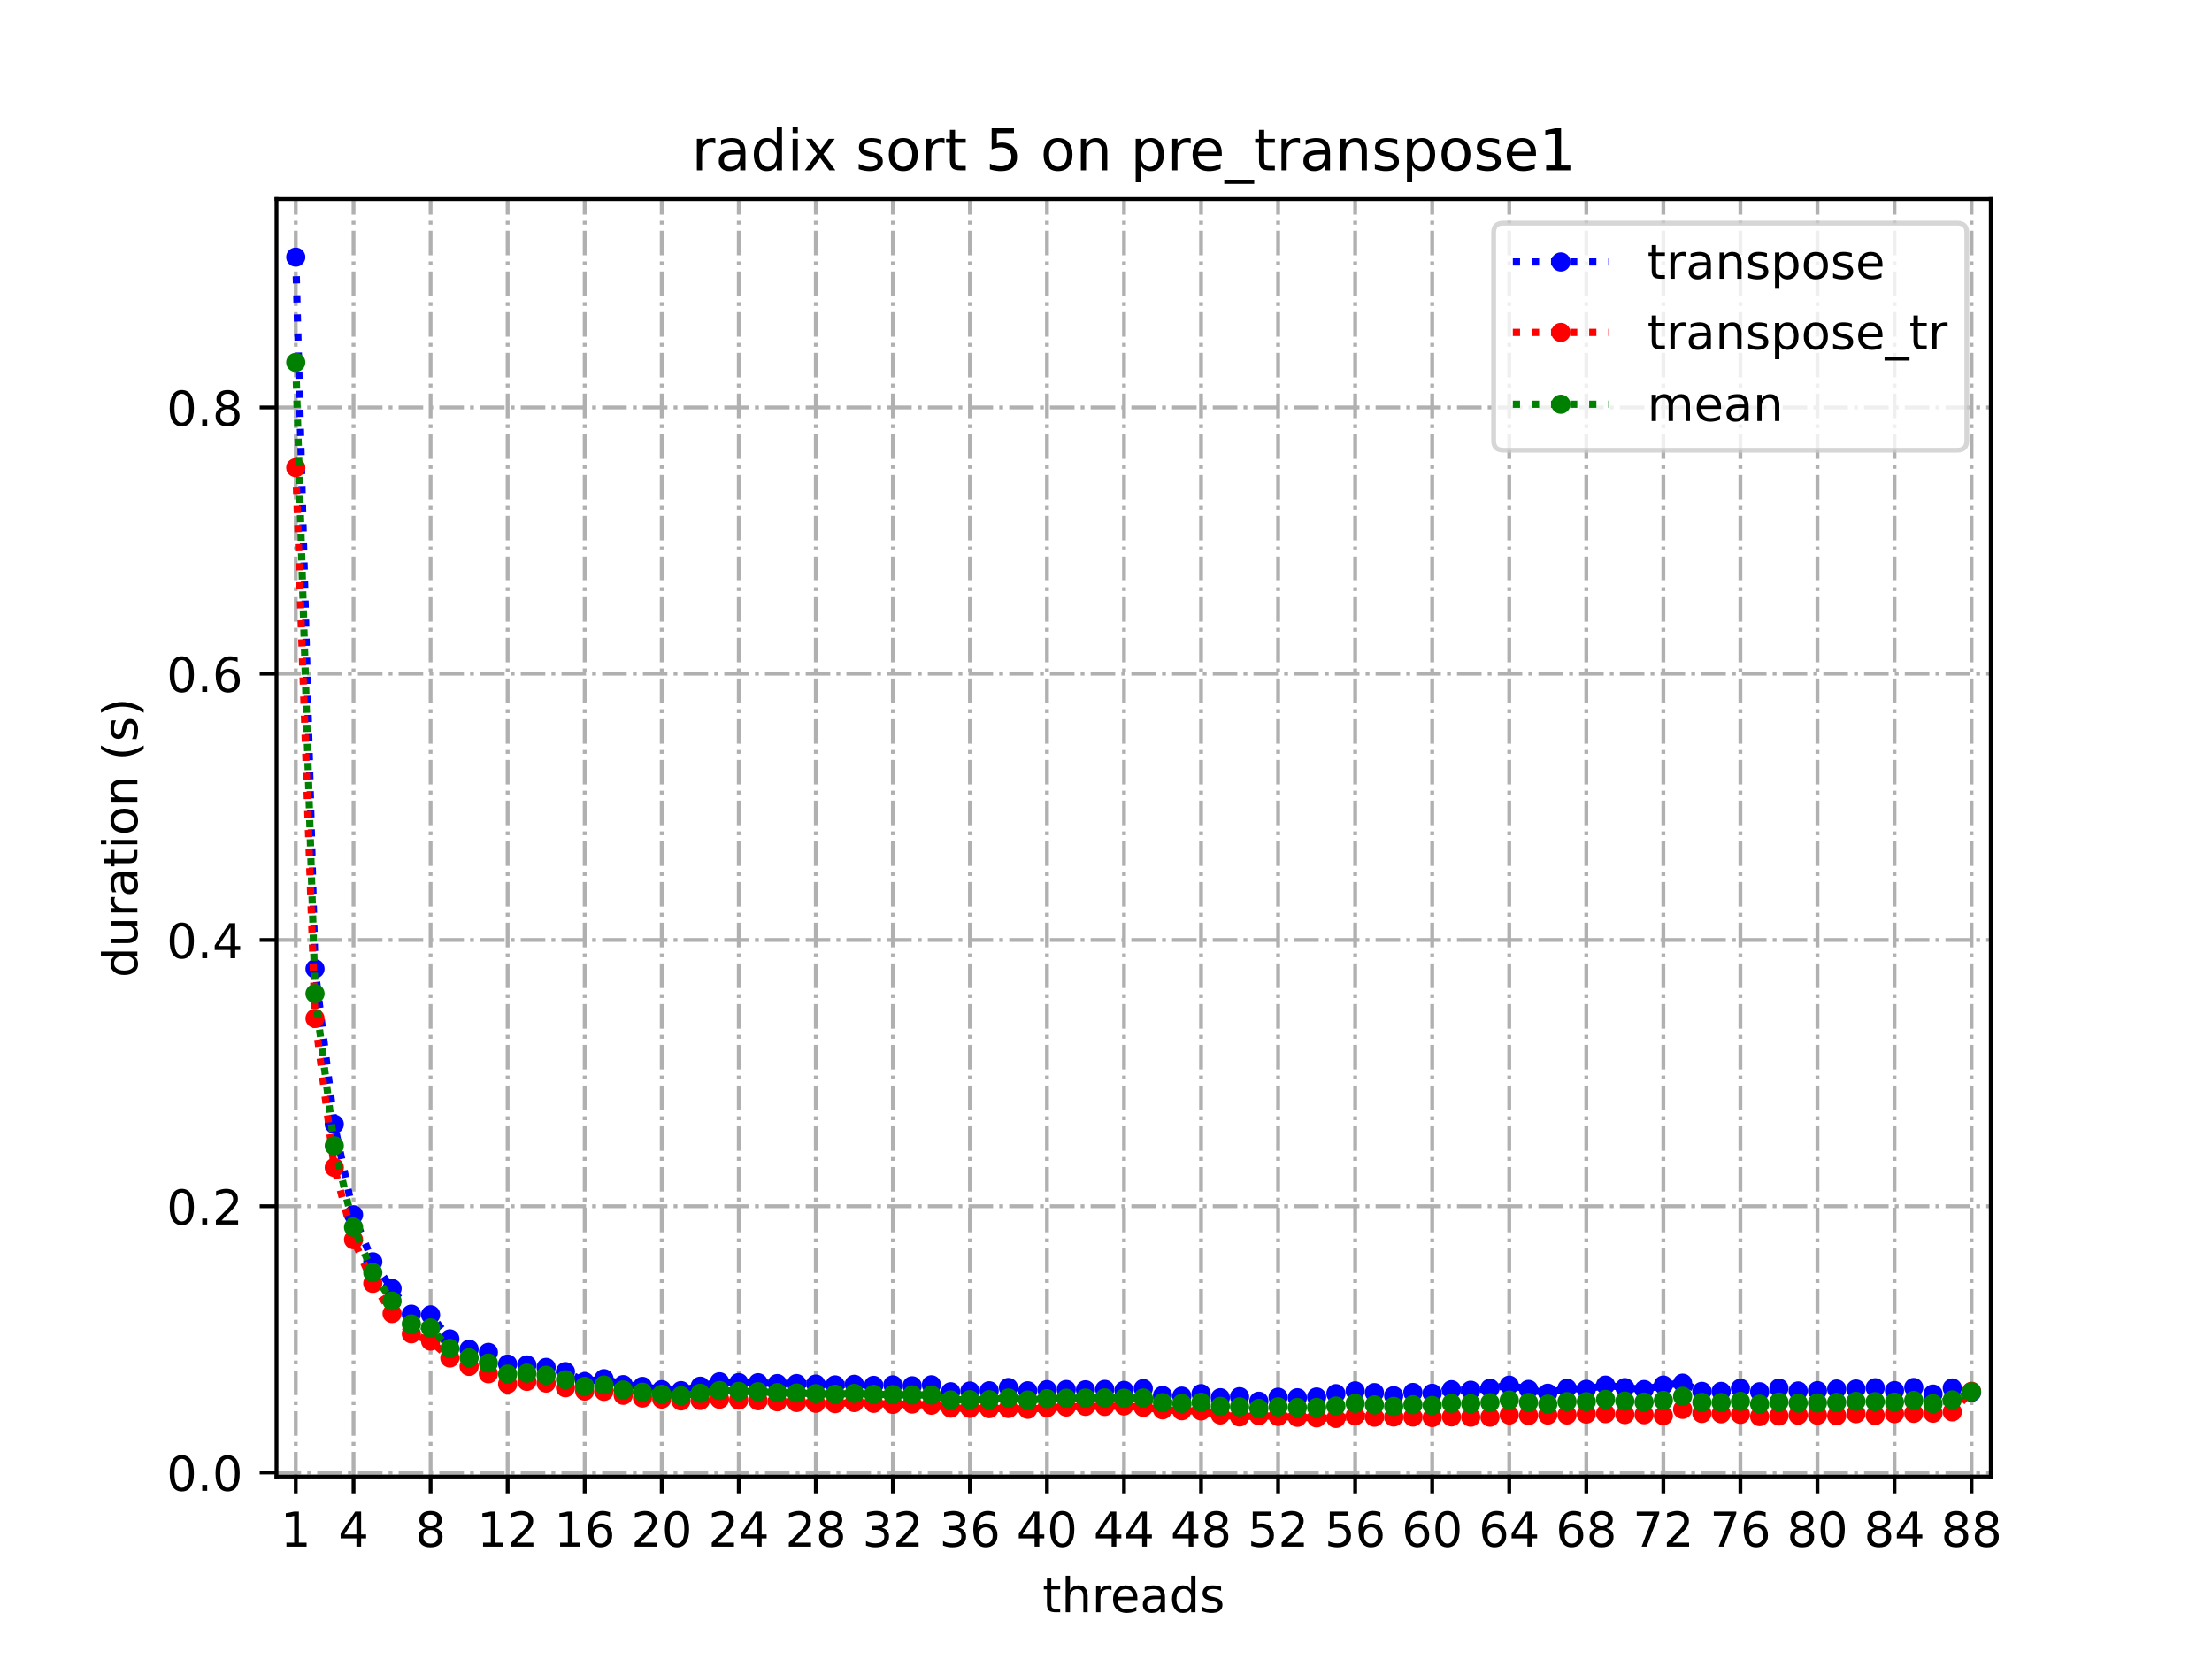 <?xml version="1.0" encoding="utf-8" standalone="no"?>
<!DOCTYPE svg PUBLIC "-//W3C//DTD SVG 1.1//EN"
  "http://www.w3.org/Graphics/SVG/1.1/DTD/svg11.dtd">
<!-- Created with matplotlib (https://matplotlib.org/) -->
<svg height="345.6pt" version="1.1" viewBox="0 0 460.8 345.6" width="460.8pt" xmlns="http://www.w3.org/2000/svg" xmlns:xlink="http://www.w3.org/1999/xlink">
 <defs>
  <style type="text/css">
*{stroke-linecap:butt;stroke-linejoin:round;}
  </style>
 </defs>
 <g id="figure_1">
  <g id="patch_1">
   <path d="M 0 345.6 
L 460.8 345.6 
L 460.8 0 
L 0 0 
z
" style="fill:#ffffff;"/>
  </g>
  <g id="axes_1">
   <g id="patch_2">
    <path d="M 57.6 307.584 
L 414.72 307.584 
L 414.72 41.472 
L 57.6 41.472 
z
" style="fill:#ffffff;"/>
   </g>
   <g id="matplotlib.axis_1">
    <g id="xtick_1">
     <g id="line2d_1">
      <path clip-path="url(#p61dae6b36e)" d="M 61.613 307.584 
L 61.613 41.472 
" style="fill:none;stroke:#b0b0b0;stroke-dasharray:5.12,1.28,0.8,1.28;stroke-dashoffset:0;stroke-width:0.8;"/>
     </g>
     <g id="line2d_2">
      <defs>
       <path d="M 0 0 
L 0 3.5 
" id="mad333e6b62" style="stroke:#000000;stroke-width:0.8;"/>
      </defs>
      <g>
       <use style="stroke:#000000;stroke-width:0.8;" x="61.613" xlink:href="#mad333e6b62" y="307.584"/>
      </g>
     </g>
     <g id="text_1">
      <!-- 1 -->
      <defs>
       <path d="M 12.406 8.297 
L 28.516 8.297 
L 28.516 63.922 
L 10.984 60.406 
L 10.984 69.391 
L 28.422 72.906 
L 38.281 72.906 
L 38.281 8.297 
L 54.391 8.297 
L 54.391 0 
L 12.406 0 
z
" id="DejaVuSans-49"/>
      </defs>
      <g transform="translate(58.431 322.182)scale(0.1 -0.1)">
       <use xlink:href="#DejaVuSans-49"/>
      </g>
     </g>
    </g>
    <g id="xtick_2">
     <g id="line2d_3">
      <path clip-path="url(#p61dae6b36e)" d="M 73.65 307.584 
L 73.65 41.472 
" style="fill:none;stroke:#b0b0b0;stroke-dasharray:5.12,1.28,0.8,1.28;stroke-dashoffset:0;stroke-width:0.8;"/>
     </g>
     <g id="line2d_4">
      <g>
       <use style="stroke:#000000;stroke-width:0.8;" x="73.65" xlink:href="#mad333e6b62" y="307.584"/>
      </g>
     </g>
     <g id="text_2">
      <!-- 4 -->
      <defs>
       <path d="M 37.797 64.312 
L 12.891 25.391 
L 37.797 25.391 
z
M 35.203 72.906 
L 47.609 72.906 
L 47.609 25.391 
L 58.016 25.391 
L 58.016 17.188 
L 47.609 17.188 
L 47.609 0 
L 37.797 0 
L 37.797 17.188 
L 4.891 17.188 
L 4.891 26.703 
z
" id="DejaVuSans-52"/>
      </defs>
      <g transform="translate(70.469 322.182)scale(0.1 -0.1)">
       <use xlink:href="#DejaVuSans-52"/>
      </g>
     </g>
    </g>
    <g id="xtick_3">
     <g id="line2d_5">
      <path clip-path="url(#p61dae6b36e)" d="M 89.701 307.584 
L 89.701 41.472 
" style="fill:none;stroke:#b0b0b0;stroke-dasharray:5.12,1.28,0.8,1.28;stroke-dashoffset:0;stroke-width:0.8;"/>
     </g>
     <g id="line2d_6">
      <g>
       <use style="stroke:#000000;stroke-width:0.8;" x="89.701" xlink:href="#mad333e6b62" y="307.584"/>
      </g>
     </g>
     <g id="text_3">
      <!-- 8 -->
      <defs>
       <path d="M 31.781 34.625 
Q 24.75 34.625 20.719 30.859 
Q 16.703 27.094 16.703 20.516 
Q 16.703 13.922 20.719 10.156 
Q 24.75 6.391 31.781 6.391 
Q 38.812 6.391 42.859 10.172 
Q 46.922 13.969 46.922 20.516 
Q 46.922 27.094 42.891 30.859 
Q 38.875 34.625 31.781 34.625 
z
M 21.922 38.812 
Q 15.578 40.375 12.031 44.719 
Q 8.5 49.078 8.5 55.328 
Q 8.5 64.062 14.719 69.141 
Q 20.953 74.219 31.781 74.219 
Q 42.672 74.219 48.875 69.141 
Q 55.078 64.062 55.078 55.328 
Q 55.078 49.078 51.531 44.719 
Q 48 40.375 41.703 38.812 
Q 48.828 37.156 52.797 32.312 
Q 56.781 27.484 56.781 20.516 
Q 56.781 9.906 50.312 4.234 
Q 43.844 -1.422 31.781 -1.422 
Q 19.734 -1.422 13.25 4.234 
Q 6.781 9.906 6.781 20.516 
Q 6.781 27.484 10.781 32.312 
Q 14.797 37.156 21.922 38.812 
z
M 18.312 54.391 
Q 18.312 48.734 21.844 45.562 
Q 25.391 42.391 31.781 42.391 
Q 38.141 42.391 41.719 45.562 
Q 45.312 48.734 45.312 54.391 
Q 45.312 60.062 41.719 63.234 
Q 38.141 66.406 31.781 66.406 
Q 25.391 66.406 21.844 63.234 
Q 18.312 60.062 18.312 54.391 
z
" id="DejaVuSans-56"/>
      </defs>
      <g transform="translate(86.519 322.182)scale(0.1 -0.1)">
       <use xlink:href="#DejaVuSans-56"/>
      </g>
     </g>
    </g>
    <g id="xtick_4">
     <g id="line2d_7">
      <path clip-path="url(#p61dae6b36e)" d="M 105.751 307.584 
L 105.751 41.472 
" style="fill:none;stroke:#b0b0b0;stroke-dasharray:5.12,1.28,0.8,1.28;stroke-dashoffset:0;stroke-width:0.8;"/>
     </g>
     <g id="line2d_8">
      <g>
       <use style="stroke:#000000;stroke-width:0.8;" x="105.751" xlink:href="#mad333e6b62" y="307.584"/>
      </g>
     </g>
     <g id="text_4">
      <!-- 12 -->
      <defs>
       <path d="M 19.188 8.297 
L 53.609 8.297 
L 53.609 0 
L 7.328 0 
L 7.328 8.297 
Q 12.938 14.109 22.625 23.891 
Q 32.328 33.688 34.812 36.531 
Q 39.547 41.844 41.422 45.531 
Q 43.312 49.219 43.312 52.781 
Q 43.312 58.594 39.234 62.25 
Q 35.156 65.922 28.609 65.922 
Q 23.969 65.922 18.812 64.312 
Q 13.672 62.703 7.812 59.422 
L 7.812 69.391 
Q 13.766 71.781 18.938 73 
Q 24.125 74.219 28.422 74.219 
Q 39.75 74.219 46.484 68.547 
Q 53.219 62.891 53.219 53.422 
Q 53.219 48.922 51.531 44.891 
Q 49.859 40.875 45.406 35.406 
Q 44.188 33.984 37.641 27.219 
Q 31.109 20.453 19.188 8.297 
z
" id="DejaVuSans-50"/>
      </defs>
      <g transform="translate(99.389 322.182)scale(0.1 -0.1)">
       <use xlink:href="#DejaVuSans-49"/>
       <use x="63.623" xlink:href="#DejaVuSans-50"/>
      </g>
     </g>
    </g>
    <g id="xtick_5">
     <g id="line2d_9">
      <path clip-path="url(#p61dae6b36e)" d="M 121.801 307.584 
L 121.801 41.472 
" style="fill:none;stroke:#b0b0b0;stroke-dasharray:5.12,1.28,0.8,1.28;stroke-dashoffset:0;stroke-width:0.8;"/>
     </g>
     <g id="line2d_10">
      <g>
       <use style="stroke:#000000;stroke-width:0.8;" x="121.801" xlink:href="#mad333e6b62" y="307.584"/>
      </g>
     </g>
     <g id="text_5">
      <!-- 16 -->
      <defs>
       <path d="M 33.016 40.375 
Q 26.375 40.375 22.484 35.828 
Q 18.609 31.297 18.609 23.391 
Q 18.609 15.531 22.484 10.953 
Q 26.375 6.391 33.016 6.391 
Q 39.656 6.391 43.531 10.953 
Q 47.406 15.531 47.406 23.391 
Q 47.406 31.297 43.531 35.828 
Q 39.656 40.375 33.016 40.375 
z
M 52.594 71.297 
L 52.594 62.312 
Q 48.875 64.062 45.094 64.984 
Q 41.312 65.922 37.594 65.922 
Q 27.828 65.922 22.672 59.328 
Q 17.531 52.734 16.797 39.406 
Q 19.672 43.656 24.016 45.922 
Q 28.375 48.188 33.594 48.188 
Q 44.578 48.188 50.953 41.516 
Q 57.328 34.859 57.328 23.391 
Q 57.328 12.156 50.688 5.359 
Q 44.047 -1.422 33.016 -1.422 
Q 20.359 -1.422 13.672 8.266 
Q 6.984 17.969 6.984 36.375 
Q 6.984 53.656 15.188 63.938 
Q 23.391 74.219 37.203 74.219 
Q 40.922 74.219 44.703 73.484 
Q 48.484 72.75 52.594 71.297 
z
" id="DejaVuSans-54"/>
      </defs>
      <g transform="translate(115.439 322.182)scale(0.1 -0.1)">
       <use xlink:href="#DejaVuSans-49"/>
       <use x="63.623" xlink:href="#DejaVuSans-54"/>
      </g>
     </g>
    </g>
    <g id="xtick_6">
     <g id="line2d_11">
      <path clip-path="url(#p61dae6b36e)" d="M 137.852 307.584 
L 137.852 41.472 
" style="fill:none;stroke:#b0b0b0;stroke-dasharray:5.12,1.28,0.8,1.28;stroke-dashoffset:0;stroke-width:0.8;"/>
     </g>
     <g id="line2d_12">
      <g>
       <use style="stroke:#000000;stroke-width:0.8;" x="137.852" xlink:href="#mad333e6b62" y="307.584"/>
      </g>
     </g>
     <g id="text_6">
      <!-- 20 -->
      <defs>
       <path d="M 31.781 66.406 
Q 24.172 66.406 20.328 58.906 
Q 16.5 51.422 16.5 36.375 
Q 16.5 21.391 20.328 13.891 
Q 24.172 6.391 31.781 6.391 
Q 39.453 6.391 43.281 13.891 
Q 47.125 21.391 47.125 36.375 
Q 47.125 51.422 43.281 58.906 
Q 39.453 66.406 31.781 66.406 
z
M 31.781 74.219 
Q 44.047 74.219 50.516 64.516 
Q 56.984 54.828 56.984 36.375 
Q 56.984 17.969 50.516 8.266 
Q 44.047 -1.422 31.781 -1.422 
Q 19.531 -1.422 13.062 8.266 
Q 6.594 17.969 6.594 36.375 
Q 6.594 54.828 13.062 64.516 
Q 19.531 74.219 31.781 74.219 
z
" id="DejaVuSans-48"/>
      </defs>
      <g transform="translate(131.489 322.182)scale(0.1 -0.1)">
       <use xlink:href="#DejaVuSans-50"/>
       <use x="63.623" xlink:href="#DejaVuSans-48"/>
      </g>
     </g>
    </g>
    <g id="xtick_7">
     <g id="line2d_13">
      <path clip-path="url(#p61dae6b36e)" d="M 153.902 307.584 
L 153.902 41.472 
" style="fill:none;stroke:#b0b0b0;stroke-dasharray:5.12,1.28,0.8,1.28;stroke-dashoffset:0;stroke-width:0.8;"/>
     </g>
     <g id="line2d_14">
      <g>
       <use style="stroke:#000000;stroke-width:0.8;" x="153.902" xlink:href="#mad333e6b62" y="307.584"/>
      </g>
     </g>
     <g id="text_7">
      <!-- 24 -->
      <g transform="translate(147.54 322.182)scale(0.1 -0.1)">
       <use xlink:href="#DejaVuSans-50"/>
       <use x="63.623" xlink:href="#DejaVuSans-52"/>
      </g>
     </g>
    </g>
    <g id="xtick_8">
     <g id="line2d_15">
      <path clip-path="url(#p61dae6b36e)" d="M 169.952 307.584 
L 169.952 41.472 
" style="fill:none;stroke:#b0b0b0;stroke-dasharray:5.12,1.28,0.8,1.28;stroke-dashoffset:0;stroke-width:0.8;"/>
     </g>
     <g id="line2d_16">
      <g>
       <use style="stroke:#000000;stroke-width:0.8;" x="169.952" xlink:href="#mad333e6b62" y="307.584"/>
      </g>
     </g>
     <g id="text_8">
      <!-- 28 -->
      <g transform="translate(163.59 322.182)scale(0.1 -0.1)">
       <use xlink:href="#DejaVuSans-50"/>
       <use x="63.623" xlink:href="#DejaVuSans-56"/>
      </g>
     </g>
    </g>
    <g id="xtick_9">
     <g id="line2d_17">
      <path clip-path="url(#p61dae6b36e)" d="M 186.003 307.584 
L 186.003 41.472 
" style="fill:none;stroke:#b0b0b0;stroke-dasharray:5.12,1.28,0.8,1.28;stroke-dashoffset:0;stroke-width:0.8;"/>
     </g>
     <g id="line2d_18">
      <g>
       <use style="stroke:#000000;stroke-width:0.8;" x="186.003" xlink:href="#mad333e6b62" y="307.584"/>
      </g>
     </g>
     <g id="text_9">
      <!-- 32 -->
      <defs>
       <path d="M 40.578 39.312 
Q 47.656 37.797 51.625 33 
Q 55.609 28.219 55.609 21.188 
Q 55.609 10.406 48.188 4.484 
Q 40.766 -1.422 27.094 -1.422 
Q 22.516 -1.422 17.656 -0.516 
Q 12.797 0.391 7.625 2.203 
L 7.625 11.719 
Q 11.719 9.328 16.594 8.109 
Q 21.484 6.891 26.812 6.891 
Q 36.078 6.891 40.938 10.547 
Q 45.797 14.203 45.797 21.188 
Q 45.797 27.641 41.281 31.266 
Q 36.766 34.906 28.719 34.906 
L 20.219 34.906 
L 20.219 43.016 
L 29.109 43.016 
Q 36.375 43.016 40.234 45.922 
Q 44.094 48.828 44.094 54.297 
Q 44.094 59.906 40.109 62.906 
Q 36.141 65.922 28.719 65.922 
Q 24.656 65.922 20.016 65.031 
Q 15.375 64.156 9.812 62.312 
L 9.812 71.094 
Q 15.438 72.656 20.344 73.438 
Q 25.25 74.219 29.594 74.219 
Q 40.828 74.219 47.359 69.109 
Q 53.906 64.016 53.906 55.328 
Q 53.906 49.266 50.438 45.094 
Q 46.969 40.922 40.578 39.312 
z
" id="DejaVuSans-51"/>
      </defs>
      <g transform="translate(179.64 322.182)scale(0.1 -0.1)">
       <use xlink:href="#DejaVuSans-51"/>
       <use x="63.623" xlink:href="#DejaVuSans-50"/>
      </g>
     </g>
    </g>
    <g id="xtick_10">
     <g id="line2d_19">
      <path clip-path="url(#p61dae6b36e)" d="M 202.053 307.584 
L 202.053 41.472 
" style="fill:none;stroke:#b0b0b0;stroke-dasharray:5.12,1.28,0.8,1.28;stroke-dashoffset:0;stroke-width:0.8;"/>
     </g>
     <g id="line2d_20">
      <g>
       <use style="stroke:#000000;stroke-width:0.8;" x="202.053" xlink:href="#mad333e6b62" y="307.584"/>
      </g>
     </g>
     <g id="text_10">
      <!-- 36 -->
      <g transform="translate(195.691 322.182)scale(0.1 -0.1)">
       <use xlink:href="#DejaVuSans-51"/>
       <use x="63.623" xlink:href="#DejaVuSans-54"/>
      </g>
     </g>
    </g>
    <g id="xtick_11">
     <g id="line2d_21">
      <path clip-path="url(#p61dae6b36e)" d="M 218.103 307.584 
L 218.103 41.472 
" style="fill:none;stroke:#b0b0b0;stroke-dasharray:5.12,1.28,0.8,1.28;stroke-dashoffset:0;stroke-width:0.8;"/>
     </g>
     <g id="line2d_22">
      <g>
       <use style="stroke:#000000;stroke-width:0.8;" x="218.103" xlink:href="#mad333e6b62" y="307.584"/>
      </g>
     </g>
     <g id="text_11">
      <!-- 40 -->
      <g transform="translate(211.741 322.182)scale(0.1 -0.1)">
       <use xlink:href="#DejaVuSans-52"/>
       <use x="63.623" xlink:href="#DejaVuSans-48"/>
      </g>
     </g>
    </g>
    <g id="xtick_12">
     <g id="line2d_23">
      <path clip-path="url(#p61dae6b36e)" d="M 234.154 307.584 
L 234.154 41.472 
" style="fill:none;stroke:#b0b0b0;stroke-dasharray:5.12,1.28,0.8,1.28;stroke-dashoffset:0;stroke-width:0.8;"/>
     </g>
     <g id="line2d_24">
      <g>
       <use style="stroke:#000000;stroke-width:0.8;" x="234.154" xlink:href="#mad333e6b62" y="307.584"/>
      </g>
     </g>
     <g id="text_12">
      <!-- 44 -->
      <g transform="translate(227.791 322.182)scale(0.1 -0.1)">
       <use xlink:href="#DejaVuSans-52"/>
       <use x="63.623" xlink:href="#DejaVuSans-52"/>
      </g>
     </g>
    </g>
    <g id="xtick_13">
     <g id="line2d_25">
      <path clip-path="url(#p61dae6b36e)" d="M 250.204 307.584 
L 250.204 41.472 
" style="fill:none;stroke:#b0b0b0;stroke-dasharray:5.12,1.28,0.8,1.28;stroke-dashoffset:0;stroke-width:0.8;"/>
     </g>
     <g id="line2d_26">
      <g>
       <use style="stroke:#000000;stroke-width:0.8;" x="250.204" xlink:href="#mad333e6b62" y="307.584"/>
      </g>
     </g>
     <g id="text_13">
      <!-- 48 -->
      <g transform="translate(243.842 322.182)scale(0.1 -0.1)">
       <use xlink:href="#DejaVuSans-52"/>
       <use x="63.623" xlink:href="#DejaVuSans-56"/>
      </g>
     </g>
    </g>
    <g id="xtick_14">
     <g id="line2d_27">
      <path clip-path="url(#p61dae6b36e)" d="M 266.254 307.584 
L 266.254 41.472 
" style="fill:none;stroke:#b0b0b0;stroke-dasharray:5.12,1.28,0.8,1.28;stroke-dashoffset:0;stroke-width:0.8;"/>
     </g>
     <g id="line2d_28">
      <g>
       <use style="stroke:#000000;stroke-width:0.8;" x="266.254" xlink:href="#mad333e6b62" y="307.584"/>
      </g>
     </g>
     <g id="text_14">
      <!-- 52 -->
      <defs>
       <path d="M 10.797 72.906 
L 49.516 72.906 
L 49.516 64.594 
L 19.828 64.594 
L 19.828 46.734 
Q 21.969 47.469 24.109 47.828 
Q 26.266 48.188 28.422 48.188 
Q 40.625 48.188 47.75 41.5 
Q 54.891 34.812 54.891 23.391 
Q 54.891 11.625 47.562 5.094 
Q 40.234 -1.422 26.906 -1.422 
Q 22.312 -1.422 17.547 -0.641 
Q 12.797 0.141 7.719 1.703 
L 7.719 11.625 
Q 12.109 9.234 16.797 8.062 
Q 21.484 6.891 26.703 6.891 
Q 35.156 6.891 40.078 11.328 
Q 45.016 15.766 45.016 23.391 
Q 45.016 31 40.078 35.438 
Q 35.156 39.891 26.703 39.891 
Q 22.75 39.891 18.812 39.016 
Q 14.891 38.141 10.797 36.281 
z
" id="DejaVuSans-53"/>
      </defs>
      <g transform="translate(259.892 322.182)scale(0.1 -0.1)">
       <use xlink:href="#DejaVuSans-53"/>
       <use x="63.623" xlink:href="#DejaVuSans-50"/>
      </g>
     </g>
    </g>
    <g id="xtick_15">
     <g id="line2d_29">
      <path clip-path="url(#p61dae6b36e)" d="M 282.305 307.584 
L 282.305 41.472 
" style="fill:none;stroke:#b0b0b0;stroke-dasharray:5.12,1.28,0.8,1.28;stroke-dashoffset:0;stroke-width:0.8;"/>
     </g>
     <g id="line2d_30">
      <g>
       <use style="stroke:#000000;stroke-width:0.8;" x="282.305" xlink:href="#mad333e6b62" y="307.584"/>
      </g>
     </g>
     <g id="text_15">
      <!-- 56 -->
      <g transform="translate(275.942 322.182)scale(0.1 -0.1)">
       <use xlink:href="#DejaVuSans-53"/>
       <use x="63.623" xlink:href="#DejaVuSans-54"/>
      </g>
     </g>
    </g>
    <g id="xtick_16">
     <g id="line2d_31">
      <path clip-path="url(#p61dae6b36e)" d="M 298.355 307.584 
L 298.355 41.472 
" style="fill:none;stroke:#b0b0b0;stroke-dasharray:5.12,1.28,0.8,1.28;stroke-dashoffset:0;stroke-width:0.8;"/>
     </g>
     <g id="line2d_32">
      <g>
       <use style="stroke:#000000;stroke-width:0.8;" x="298.355" xlink:href="#mad333e6b62" y="307.584"/>
      </g>
     </g>
     <g id="text_16">
      <!-- 60 -->
      <g transform="translate(291.993 322.182)scale(0.1 -0.1)">
       <use xlink:href="#DejaVuSans-54"/>
       <use x="63.623" xlink:href="#DejaVuSans-48"/>
      </g>
     </g>
    </g>
    <g id="xtick_17">
     <g id="line2d_33">
      <path clip-path="url(#p61dae6b36e)" d="M 314.405 307.584 
L 314.405 41.472 
" style="fill:none;stroke:#b0b0b0;stroke-dasharray:5.12,1.28,0.8,1.28;stroke-dashoffset:0;stroke-width:0.8;"/>
     </g>
     <g id="line2d_34">
      <g>
       <use style="stroke:#000000;stroke-width:0.8;" x="314.405" xlink:href="#mad333e6b62" y="307.584"/>
      </g>
     </g>
     <g id="text_17">
      <!-- 64 -->
      <g transform="translate(308.043 322.182)scale(0.1 -0.1)">
       <use xlink:href="#DejaVuSans-54"/>
       <use x="63.623" xlink:href="#DejaVuSans-52"/>
      </g>
     </g>
    </g>
    <g id="xtick_18">
     <g id="line2d_35">
      <path clip-path="url(#p61dae6b36e)" d="M 330.456 307.584 
L 330.456 41.472 
" style="fill:none;stroke:#b0b0b0;stroke-dasharray:5.12,1.28,0.8,1.28;stroke-dashoffset:0;stroke-width:0.8;"/>
     </g>
     <g id="line2d_36">
      <g>
       <use style="stroke:#000000;stroke-width:0.8;" x="330.456" xlink:href="#mad333e6b62" y="307.584"/>
      </g>
     </g>
     <g id="text_18">
      <!-- 68 -->
      <g transform="translate(324.093 322.182)scale(0.1 -0.1)">
       <use xlink:href="#DejaVuSans-54"/>
       <use x="63.623" xlink:href="#DejaVuSans-56"/>
      </g>
     </g>
    </g>
    <g id="xtick_19">
     <g id="line2d_37">
      <path clip-path="url(#p61dae6b36e)" d="M 346.506 307.584 
L 346.506 41.472 
" style="fill:none;stroke:#b0b0b0;stroke-dasharray:5.12,1.28,0.8,1.28;stroke-dashoffset:0;stroke-width:0.8;"/>
     </g>
     <g id="line2d_38">
      <g>
       <use style="stroke:#000000;stroke-width:0.8;" x="346.506" xlink:href="#mad333e6b62" y="307.584"/>
      </g>
     </g>
     <g id="text_19">
      <!-- 72 -->
      <defs>
       <path d="M 8.203 72.906 
L 55.078 72.906 
L 55.078 68.703 
L 28.609 0 
L 18.312 0 
L 43.219 64.594 
L 8.203 64.594 
z
" id="DejaVuSans-55"/>
      </defs>
      <g transform="translate(340.144 322.182)scale(0.1 -0.1)">
       <use xlink:href="#DejaVuSans-55"/>
       <use x="63.623" xlink:href="#DejaVuSans-50"/>
      </g>
     </g>
    </g>
    <g id="xtick_20">
     <g id="line2d_39">
      <path clip-path="url(#p61dae6b36e)" d="M 362.556 307.584 
L 362.556 41.472 
" style="fill:none;stroke:#b0b0b0;stroke-dasharray:5.12,1.28,0.8,1.28;stroke-dashoffset:0;stroke-width:0.8;"/>
     </g>
     <g id="line2d_40">
      <g>
       <use style="stroke:#000000;stroke-width:0.8;" x="362.556" xlink:href="#mad333e6b62" y="307.584"/>
      </g>
     </g>
     <g id="text_20">
      <!-- 76 -->
      <g transform="translate(356.194 322.182)scale(0.1 -0.1)">
       <use xlink:href="#DejaVuSans-55"/>
       <use x="63.623" xlink:href="#DejaVuSans-54"/>
      </g>
     </g>
    </g>
    <g id="xtick_21">
     <g id="line2d_41">
      <path clip-path="url(#p61dae6b36e)" d="M 378.607 307.584 
L 378.607 41.472 
" style="fill:none;stroke:#b0b0b0;stroke-dasharray:5.12,1.28,0.8,1.28;stroke-dashoffset:0;stroke-width:0.8;"/>
     </g>
     <g id="line2d_42">
      <g>
       <use style="stroke:#000000;stroke-width:0.8;" x="378.607" xlink:href="#mad333e6b62" y="307.584"/>
      </g>
     </g>
     <g id="text_21">
      <!-- 80 -->
      <g transform="translate(372.244 322.182)scale(0.1 -0.1)">
       <use xlink:href="#DejaVuSans-56"/>
       <use x="63.623" xlink:href="#DejaVuSans-48"/>
      </g>
     </g>
    </g>
    <g id="xtick_22">
     <g id="line2d_43">
      <path clip-path="url(#p61dae6b36e)" d="M 394.657 307.584 
L 394.657 41.472 
" style="fill:none;stroke:#b0b0b0;stroke-dasharray:5.12,1.28,0.8,1.28;stroke-dashoffset:0;stroke-width:0.8;"/>
     </g>
     <g id="line2d_44">
      <g>
       <use style="stroke:#000000;stroke-width:0.8;" x="394.657" xlink:href="#mad333e6b62" y="307.584"/>
      </g>
     </g>
     <g id="text_22">
      <!-- 84 -->
      <g transform="translate(388.295 322.182)scale(0.1 -0.1)">
       <use xlink:href="#DejaVuSans-56"/>
       <use x="63.623" xlink:href="#DejaVuSans-52"/>
      </g>
     </g>
    </g>
    <g id="xtick_23">
     <g id="line2d_45">
      <path clip-path="url(#p61dae6b36e)" d="M 410.707 307.584 
L 410.707 41.472 
" style="fill:none;stroke:#b0b0b0;stroke-dasharray:5.12,1.28,0.8,1.28;stroke-dashoffset:0;stroke-width:0.8;"/>
     </g>
     <g id="line2d_46">
      <g>
       <use style="stroke:#000000;stroke-width:0.8;" x="410.707" xlink:href="#mad333e6b62" y="307.584"/>
      </g>
     </g>
     <g id="text_23">
      <!-- 88 -->
      <g transform="translate(404.345 322.182)scale(0.1 -0.1)">
       <use xlink:href="#DejaVuSans-56"/>
       <use x="63.623" xlink:href="#DejaVuSans-56"/>
      </g>
     </g>
    </g>
    <g id="text_24">
     <!-- threads -->
     <defs>
      <path d="M 18.312 70.219 
L 18.312 54.688 
L 36.812 54.688 
L 36.812 47.703 
L 18.312 47.703 
L 18.312 18.016 
Q 18.312 11.328 20.141 9.422 
Q 21.969 7.516 27.594 7.516 
L 36.812 7.516 
L 36.812 0 
L 27.594 0 
Q 17.188 0 13.234 3.875 
Q 9.281 7.766 9.281 18.016 
L 9.281 47.703 
L 2.688 47.703 
L 2.688 54.688 
L 9.281 54.688 
L 9.281 70.219 
z
" id="DejaVuSans-116"/>
      <path d="M 54.891 33.016 
L 54.891 0 
L 45.906 0 
L 45.906 32.719 
Q 45.906 40.484 42.875 44.328 
Q 39.844 48.188 33.797 48.188 
Q 26.516 48.188 22.312 43.547 
Q 18.109 38.922 18.109 30.906 
L 18.109 0 
L 9.078 0 
L 9.078 75.984 
L 18.109 75.984 
L 18.109 46.188 
Q 21.344 51.125 25.703 53.562 
Q 30.078 56 35.797 56 
Q 45.219 56 50.047 50.172 
Q 54.891 44.344 54.891 33.016 
z
" id="DejaVuSans-104"/>
      <path d="M 41.109 46.297 
Q 39.594 47.172 37.812 47.578 
Q 36.031 48 33.891 48 
Q 26.266 48 22.188 43.047 
Q 18.109 38.094 18.109 28.812 
L 18.109 0 
L 9.078 0 
L 9.078 54.688 
L 18.109 54.688 
L 18.109 46.188 
Q 20.953 51.172 25.484 53.578 
Q 30.031 56 36.531 56 
Q 37.453 56 38.578 55.875 
Q 39.703 55.766 41.062 55.516 
z
" id="DejaVuSans-114"/>
      <path d="M 56.203 29.594 
L 56.203 25.203 
L 14.891 25.203 
Q 15.484 15.922 20.484 11.062 
Q 25.484 6.203 34.422 6.203 
Q 39.594 6.203 44.453 7.469 
Q 49.312 8.734 54.109 11.281 
L 54.109 2.781 
Q 49.266 0.734 44.188 -0.344 
Q 39.109 -1.422 33.891 -1.422 
Q 20.797 -1.422 13.156 6.188 
Q 5.516 13.812 5.516 26.812 
Q 5.516 40.234 12.766 48.109 
Q 20.016 56 32.328 56 
Q 43.359 56 49.781 48.891 
Q 56.203 41.797 56.203 29.594 
z
M 47.219 32.234 
Q 47.125 39.594 43.094 43.984 
Q 39.062 48.391 32.422 48.391 
Q 24.906 48.391 20.391 44.141 
Q 15.875 39.891 15.188 32.172 
z
" id="DejaVuSans-101"/>
      <path d="M 34.281 27.484 
Q 23.391 27.484 19.188 25 
Q 14.984 22.516 14.984 16.5 
Q 14.984 11.719 18.141 8.906 
Q 21.297 6.109 26.703 6.109 
Q 34.188 6.109 38.703 11.406 
Q 43.219 16.703 43.219 25.484 
L 43.219 27.484 
z
M 52.203 31.203 
L 52.203 0 
L 43.219 0 
L 43.219 8.297 
Q 40.141 3.328 35.547 0.953 
Q 30.953 -1.422 24.312 -1.422 
Q 15.922 -1.422 10.953 3.297 
Q 6 8.016 6 15.922 
Q 6 25.141 12.172 29.828 
Q 18.359 34.516 30.609 34.516 
L 43.219 34.516 
L 43.219 35.406 
Q 43.219 41.609 39.141 45 
Q 35.062 48.391 27.688 48.391 
Q 23 48.391 18.547 47.266 
Q 14.109 46.141 10.016 43.891 
L 10.016 52.203 
Q 14.938 54.109 19.578 55.047 
Q 24.219 56 28.609 56 
Q 40.484 56 46.344 49.844 
Q 52.203 43.703 52.203 31.203 
z
" id="DejaVuSans-97"/>
      <path d="M 45.406 46.391 
L 45.406 75.984 
L 54.391 75.984 
L 54.391 0 
L 45.406 0 
L 45.406 8.203 
Q 42.578 3.328 38.25 0.953 
Q 33.938 -1.422 27.875 -1.422 
Q 17.969 -1.422 11.734 6.484 
Q 5.516 14.406 5.516 27.297 
Q 5.516 40.188 11.734 48.094 
Q 17.969 56 27.875 56 
Q 33.938 56 38.25 53.625 
Q 42.578 51.266 45.406 46.391 
z
M 14.797 27.297 
Q 14.797 17.391 18.875 11.75 
Q 22.953 6.109 30.078 6.109 
Q 37.203 6.109 41.297 11.75 
Q 45.406 17.391 45.406 27.297 
Q 45.406 37.203 41.297 42.844 
Q 37.203 48.484 30.078 48.484 
Q 22.953 48.484 18.875 42.844 
Q 14.797 37.203 14.797 27.297 
z
" id="DejaVuSans-100"/>
      <path d="M 44.281 53.078 
L 44.281 44.578 
Q 40.484 46.531 36.375 47.5 
Q 32.281 48.484 27.875 48.484 
Q 21.188 48.484 17.844 46.438 
Q 14.5 44.391 14.5 40.281 
Q 14.5 37.156 16.891 35.375 
Q 19.281 33.594 26.516 31.984 
L 29.594 31.297 
Q 39.156 29.25 43.188 25.516 
Q 47.219 21.781 47.219 15.094 
Q 47.219 7.469 41.188 3.016 
Q 35.156 -1.422 24.609 -1.422 
Q 20.219 -1.422 15.453 -0.562 
Q 10.688 0.297 5.422 2 
L 5.422 11.281 
Q 10.406 8.688 15.234 7.391 
Q 20.062 6.109 24.812 6.109 
Q 31.156 6.109 34.562 8.281 
Q 37.984 10.453 37.984 14.406 
Q 37.984 18.062 35.516 20.016 
Q 33.062 21.969 24.703 23.781 
L 21.578 24.516 
Q 13.234 26.266 9.516 29.906 
Q 5.812 33.547 5.812 39.891 
Q 5.812 47.609 11.281 51.797 
Q 16.75 56 26.812 56 
Q 31.781 56 36.172 55.266 
Q 40.578 54.547 44.281 53.078 
z
" id="DejaVuSans-115"/>
     </defs>
     <g transform="translate(217.169 335.861)scale(0.1 -0.1)">
      <use xlink:href="#DejaVuSans-116"/>
      <use x="39.209" xlink:href="#DejaVuSans-104"/>
      <use x="102.588" xlink:href="#DejaVuSans-114"/>
      <use x="141.451" xlink:href="#DejaVuSans-101"/>
      <use x="202.975" xlink:href="#DejaVuSans-97"/>
      <use x="264.254" xlink:href="#DejaVuSans-100"/>
      <use x="327.73" xlink:href="#DejaVuSans-115"/>
     </g>
    </g>
   </g>
   <g id="matplotlib.axis_2">
    <g id="ytick_1">
     <g id="line2d_47">
      <path clip-path="url(#p61dae6b36e)" d="M 57.6 306.752 
L 414.72 306.752 
" style="fill:none;stroke:#b0b0b0;stroke-dasharray:5.12,1.28,0.8,1.28;stroke-dashoffset:0;stroke-width:0.8;"/>
     </g>
     <g id="line2d_48">
      <defs>
       <path d="M 0 0 
L -3.5 0 
" id="m489d158158" style="stroke:#000000;stroke-width:0.8;"/>
      </defs>
      <g>
       <use style="stroke:#000000;stroke-width:0.8;" x="57.6" xlink:href="#m489d158158" y="306.752"/>
      </g>
     </g>
     <g id="text_25">
      <!-- 0.0 -->
      <defs>
       <path d="M 10.688 12.406 
L 21 12.406 
L 21 0 
L 10.688 0 
z
" id="DejaVuSans-46"/>
      </defs>
      <g transform="translate(34.697 310.551)scale(0.1 -0.1)">
       <use xlink:href="#DejaVuSans-48"/>
       <use x="63.623" xlink:href="#DejaVuSans-46"/>
       <use x="95.41" xlink:href="#DejaVuSans-48"/>
      </g>
     </g>
    </g>
    <g id="ytick_2">
     <g id="line2d_49">
      <path clip-path="url(#p61dae6b36e)" d="M 57.6 251.283 
L 414.72 251.283 
" style="fill:none;stroke:#b0b0b0;stroke-dasharray:5.12,1.28,0.8,1.28;stroke-dashoffset:0;stroke-width:0.8;"/>
     </g>
     <g id="line2d_50">
      <g>
       <use style="stroke:#000000;stroke-width:0.8;" x="57.6" xlink:href="#m489d158158" y="251.283"/>
      </g>
     </g>
     <g id="text_26">
      <!-- 0.2 -->
      <g transform="translate(34.697 255.082)scale(0.1 -0.1)">
       <use xlink:href="#DejaVuSans-48"/>
       <use x="63.623" xlink:href="#DejaVuSans-46"/>
       <use x="95.41" xlink:href="#DejaVuSans-50"/>
      </g>
     </g>
    </g>
    <g id="ytick_3">
     <g id="line2d_51">
      <path clip-path="url(#p61dae6b36e)" d="M 57.6 195.813 
L 414.72 195.813 
" style="fill:none;stroke:#b0b0b0;stroke-dasharray:5.12,1.28,0.8,1.28;stroke-dashoffset:0;stroke-width:0.8;"/>
     </g>
     <g id="line2d_52">
      <g>
       <use style="stroke:#000000;stroke-width:0.8;" x="57.6" xlink:href="#m489d158158" y="195.813"/>
      </g>
     </g>
     <g id="text_27">
      <!-- 0.4 -->
      <g transform="translate(34.697 199.613)scale(0.1 -0.1)">
       <use xlink:href="#DejaVuSans-48"/>
       <use x="63.623" xlink:href="#DejaVuSans-46"/>
       <use x="95.41" xlink:href="#DejaVuSans-52"/>
      </g>
     </g>
    </g>
    <g id="ytick_4">
     <g id="line2d_53">
      <path clip-path="url(#p61dae6b36e)" d="M 57.6 140.344 
L 414.72 140.344 
" style="fill:none;stroke:#b0b0b0;stroke-dasharray:5.12,1.28,0.8,1.28;stroke-dashoffset:0;stroke-width:0.8;"/>
     </g>
     <g id="line2d_54">
      <g>
       <use style="stroke:#000000;stroke-width:0.8;" x="57.6" xlink:href="#m489d158158" y="140.344"/>
      </g>
     </g>
     <g id="text_28">
      <!-- 0.6 -->
      <g transform="translate(34.697 144.143)scale(0.1 -0.1)">
       <use xlink:href="#DejaVuSans-48"/>
       <use x="63.623" xlink:href="#DejaVuSans-46"/>
       <use x="95.41" xlink:href="#DejaVuSans-54"/>
      </g>
     </g>
    </g>
    <g id="ytick_5">
     <g id="line2d_55">
      <path clip-path="url(#p61dae6b36e)" d="M 57.6 84.874 
L 414.72 84.874 
" style="fill:none;stroke:#b0b0b0;stroke-dasharray:5.12,1.28,0.8,1.28;stroke-dashoffset:0;stroke-width:0.8;"/>
     </g>
     <g id="line2d_56">
      <g>
       <use style="stroke:#000000;stroke-width:0.8;" x="57.6" xlink:href="#m489d158158" y="84.874"/>
      </g>
     </g>
     <g id="text_29">
      <!-- 0.8 -->
      <g transform="translate(34.697 88.674)scale(0.1 -0.1)">
       <use xlink:href="#DejaVuSans-48"/>
       <use x="63.623" xlink:href="#DejaVuSans-46"/>
       <use x="95.41" xlink:href="#DejaVuSans-56"/>
      </g>
     </g>
    </g>
    <g id="text_30">
     <!-- duration (s) -->
     <defs>
      <path d="M 8.5 21.578 
L 8.5 54.688 
L 17.484 54.688 
L 17.484 21.922 
Q 17.484 14.156 20.5 10.266 
Q 23.531 6.391 29.594 6.391 
Q 36.859 6.391 41.078 11.031 
Q 45.312 15.672 45.312 23.688 
L 45.312 54.688 
L 54.297 54.688 
L 54.297 0 
L 45.312 0 
L 45.312 8.406 
Q 42.047 3.422 37.719 1 
Q 33.406 -1.422 27.688 -1.422 
Q 18.266 -1.422 13.375 4.438 
Q 8.5 10.297 8.5 21.578 
z
M 31.109 56 
z
" id="DejaVuSans-117"/>
      <path d="M 9.422 54.688 
L 18.406 54.688 
L 18.406 0 
L 9.422 0 
z
M 9.422 75.984 
L 18.406 75.984 
L 18.406 64.594 
L 9.422 64.594 
z
" id="DejaVuSans-105"/>
      <path d="M 30.609 48.391 
Q 23.391 48.391 19.188 42.75 
Q 14.984 37.109 14.984 27.297 
Q 14.984 17.484 19.156 11.844 
Q 23.344 6.203 30.609 6.203 
Q 37.797 6.203 41.984 11.859 
Q 46.188 17.531 46.188 27.297 
Q 46.188 37.016 41.984 42.703 
Q 37.797 48.391 30.609 48.391 
z
M 30.609 56 
Q 42.328 56 49.016 48.375 
Q 55.719 40.766 55.719 27.297 
Q 55.719 13.875 49.016 6.219 
Q 42.328 -1.422 30.609 -1.422 
Q 18.844 -1.422 12.172 6.219 
Q 5.516 13.875 5.516 27.297 
Q 5.516 40.766 12.172 48.375 
Q 18.844 56 30.609 56 
z
" id="DejaVuSans-111"/>
      <path d="M 54.891 33.016 
L 54.891 0 
L 45.906 0 
L 45.906 32.719 
Q 45.906 40.484 42.875 44.328 
Q 39.844 48.188 33.797 48.188 
Q 26.516 48.188 22.312 43.547 
Q 18.109 38.922 18.109 30.906 
L 18.109 0 
L 9.078 0 
L 9.078 54.688 
L 18.109 54.688 
L 18.109 46.188 
Q 21.344 51.125 25.703 53.562 
Q 30.078 56 35.797 56 
Q 45.219 56 50.047 50.172 
Q 54.891 44.344 54.891 33.016 
z
" id="DejaVuSans-110"/>
      <path id="DejaVuSans-32"/>
      <path d="M 31 75.875 
Q 24.469 64.656 21.281 53.656 
Q 18.109 42.672 18.109 31.391 
Q 18.109 20.125 21.312 9.062 
Q 24.516 -2 31 -13.188 
L 23.188 -13.188 
Q 15.875 -1.703 12.234 9.375 
Q 8.594 20.453 8.594 31.391 
Q 8.594 42.281 12.203 53.312 
Q 15.828 64.359 23.188 75.875 
z
" id="DejaVuSans-40"/>
      <path d="M 8.016 75.875 
L 15.828 75.875 
Q 23.141 64.359 26.781 53.312 
Q 30.422 42.281 30.422 31.391 
Q 30.422 20.453 26.781 9.375 
Q 23.141 -1.703 15.828 -13.188 
L 8.016 -13.188 
Q 14.5 -2 17.703 9.062 
Q 20.906 20.125 20.906 31.391 
Q 20.906 42.672 17.703 53.656 
Q 14.5 64.656 8.016 75.875 
z
" id="DejaVuSans-41"/>
     </defs>
     <g transform="translate(28.617 203.663)rotate(-90)scale(0.1 -0.1)">
      <use xlink:href="#DejaVuSans-100"/>
      <use x="63.477" xlink:href="#DejaVuSans-117"/>
      <use x="126.855" xlink:href="#DejaVuSans-114"/>
      <use x="167.969" xlink:href="#DejaVuSans-97"/>
      <use x="229.248" xlink:href="#DejaVuSans-116"/>
      <use x="268.457" xlink:href="#DejaVuSans-105"/>
      <use x="296.24" xlink:href="#DejaVuSans-111"/>
      <use x="357.422" xlink:href="#DejaVuSans-110"/>
      <use x="420.801" xlink:href="#DejaVuSans-32"/>
      <use x="452.588" xlink:href="#DejaVuSans-40"/>
      <use x="491.602" xlink:href="#DejaVuSans-115"/>
      <use x="543.701" xlink:href="#DejaVuSans-41"/>
     </g>
    </g>
   </g>
   <g id="line2d_57">
    <path clip-path="url(#p61dae6b36e)" d="M 61.613 53.568 
L 65.625 201.829 
L 69.638 234.192 
L 73.65 253.065 
L 77.663 262.867 
L 81.676 268.436 
L 85.688 273.767 
L 89.701 273.91 
L 93.713 278.926 
L 97.726 281.068 
L 101.738 281.723 
L 105.751 284.164 
L 109.764 284.345 
L 113.776 284.856 
L 117.789 285.739 
L 121.801 287.825 
L 125.814 287.205 
L 129.827 288.445 
L 133.839 288.812 
L 137.852 289.486 
L 141.864 289.695 
L 145.877 288.77 
L 149.889 287.853 
L 153.902 288.024 
L 157.915 288.044 
L 161.927 288.226 
L 165.94 288.223 
L 169.952 288.33 
L 173.965 288.503 
L 177.978 288.373 
L 181.99 288.601 
L 186.003 288.496 
L 190.015 288.684 
L 194.028 288.48 
L 198.04 289.933 
L 202.053 289.771 
L 206.066 289.725 
L 210.078 289.041 
L 214.091 289.729 
L 218.103 289.483 
L 222.116 289.457 
L 226.129 289.517 
L 230.141 289.431 
L 234.154 289.642 
L 238.166 289.264 
L 242.179 290.712 
L 246.191 290.847 
L 250.204 290.323 
L 254.217 291.174 
L 258.229 290.959 
L 262.242 291.906 
L 266.254 291.07 
L 270.267 291.184 
L 274.28 291.024 
L 278.292 290.327 
L 282.305 289.746 
L 286.317 290.113 
L 290.33 290.759 
L 294.342 290.079 
L 298.355 290.257 
L 302.368 289.497 
L 306.38 289.615 
L 310.393 289.201 
L 314.405 288.559 
L 318.418 289.438 
L 322.431 290.239 
L 326.443 289.2 
L 330.456 289.416 
L 334.468 288.547 
L 338.481 289.067 
L 342.493 289.464 
L 346.506 288.536 
L 350.519 288.139 
L 354.531 289.846 
L 358.544 289.857 
L 362.556 289.208 
L 366.569 289.93 
L 370.582 289.17 
L 374.594 289.763 
L 378.607 289.696 
L 382.619 289.358 
L 386.632 289.355 
L 390.644 289.095 
L 394.657 289.689 
L 398.67 289.042 
L 402.682 290.417 
L 406.695 289.145 
L 410.707 290.038 
" style="fill:none;stroke:#0000ff;stroke-dasharray:1.5,2.475;stroke-dashoffset:0;stroke-width:1.5;"/>
    <defs>
     <path d="M 0 1.5 
C 0.398 1.5 0.779 1.342 1.061 1.061 
C 1.342 0.779 1.5 0.398 1.5 0 
C 1.5 -0.398 1.342 -0.779 1.061 -1.061 
C 0.779 -1.342 0.398 -1.5 0 -1.5 
C -0.398 -1.5 -0.779 -1.342 -1.061 -1.061 
C -1.342 -0.779 -1.5 -0.398 -1.5 0 
C -1.5 0.398 -1.342 0.779 -1.061 1.061 
C -0.779 1.342 -0.398 1.5 0 1.5 
z
" id="m757d091d38" style="stroke:#0000ff;"/>
    </defs>
    <g clip-path="url(#p61dae6b36e)">
     <use style="fill:#0000ff;stroke:#0000ff;" x="61.613" xlink:href="#m757d091d38" y="53.568"/>
     <use style="fill:#0000ff;stroke:#0000ff;" x="65.625" xlink:href="#m757d091d38" y="201.829"/>
     <use style="fill:#0000ff;stroke:#0000ff;" x="69.638" xlink:href="#m757d091d38" y="234.192"/>
     <use style="fill:#0000ff;stroke:#0000ff;" x="73.65" xlink:href="#m757d091d38" y="253.065"/>
     <use style="fill:#0000ff;stroke:#0000ff;" x="77.663" xlink:href="#m757d091d38" y="262.867"/>
     <use style="fill:#0000ff;stroke:#0000ff;" x="81.676" xlink:href="#m757d091d38" y="268.436"/>
     <use style="fill:#0000ff;stroke:#0000ff;" x="85.688" xlink:href="#m757d091d38" y="273.767"/>
     <use style="fill:#0000ff;stroke:#0000ff;" x="89.701" xlink:href="#m757d091d38" y="273.91"/>
     <use style="fill:#0000ff;stroke:#0000ff;" x="93.713" xlink:href="#m757d091d38" y="278.926"/>
     <use style="fill:#0000ff;stroke:#0000ff;" x="97.726" xlink:href="#m757d091d38" y="281.068"/>
     <use style="fill:#0000ff;stroke:#0000ff;" x="101.738" xlink:href="#m757d091d38" y="281.723"/>
     <use style="fill:#0000ff;stroke:#0000ff;" x="105.751" xlink:href="#m757d091d38" y="284.164"/>
     <use style="fill:#0000ff;stroke:#0000ff;" x="109.764" xlink:href="#m757d091d38" y="284.345"/>
     <use style="fill:#0000ff;stroke:#0000ff;" x="113.776" xlink:href="#m757d091d38" y="284.856"/>
     <use style="fill:#0000ff;stroke:#0000ff;" x="117.789" xlink:href="#m757d091d38" y="285.739"/>
     <use style="fill:#0000ff;stroke:#0000ff;" x="121.801" xlink:href="#m757d091d38" y="287.825"/>
     <use style="fill:#0000ff;stroke:#0000ff;" x="125.814" xlink:href="#m757d091d38" y="287.205"/>
     <use style="fill:#0000ff;stroke:#0000ff;" x="129.827" xlink:href="#m757d091d38" y="288.445"/>
     <use style="fill:#0000ff;stroke:#0000ff;" x="133.839" xlink:href="#m757d091d38" y="288.812"/>
     <use style="fill:#0000ff;stroke:#0000ff;" x="137.852" xlink:href="#m757d091d38" y="289.486"/>
     <use style="fill:#0000ff;stroke:#0000ff;" x="141.864" xlink:href="#m757d091d38" y="289.695"/>
     <use style="fill:#0000ff;stroke:#0000ff;" x="145.877" xlink:href="#m757d091d38" y="288.77"/>
     <use style="fill:#0000ff;stroke:#0000ff;" x="149.889" xlink:href="#m757d091d38" y="287.853"/>
     <use style="fill:#0000ff;stroke:#0000ff;" x="153.902" xlink:href="#m757d091d38" y="288.024"/>
     <use style="fill:#0000ff;stroke:#0000ff;" x="157.915" xlink:href="#m757d091d38" y="288.044"/>
     <use style="fill:#0000ff;stroke:#0000ff;" x="161.927" xlink:href="#m757d091d38" y="288.226"/>
     <use style="fill:#0000ff;stroke:#0000ff;" x="165.94" xlink:href="#m757d091d38" y="288.223"/>
     <use style="fill:#0000ff;stroke:#0000ff;" x="169.952" xlink:href="#m757d091d38" y="288.33"/>
     <use style="fill:#0000ff;stroke:#0000ff;" x="173.965" xlink:href="#m757d091d38" y="288.503"/>
     <use style="fill:#0000ff;stroke:#0000ff;" x="177.978" xlink:href="#m757d091d38" y="288.373"/>
     <use style="fill:#0000ff;stroke:#0000ff;" x="181.99" xlink:href="#m757d091d38" y="288.601"/>
     <use style="fill:#0000ff;stroke:#0000ff;" x="186.003" xlink:href="#m757d091d38" y="288.496"/>
     <use style="fill:#0000ff;stroke:#0000ff;" x="190.015" xlink:href="#m757d091d38" y="288.684"/>
     <use style="fill:#0000ff;stroke:#0000ff;" x="194.028" xlink:href="#m757d091d38" y="288.48"/>
     <use style="fill:#0000ff;stroke:#0000ff;" x="198.04" xlink:href="#m757d091d38" y="289.933"/>
     <use style="fill:#0000ff;stroke:#0000ff;" x="202.053" xlink:href="#m757d091d38" y="289.771"/>
     <use style="fill:#0000ff;stroke:#0000ff;" x="206.066" xlink:href="#m757d091d38" y="289.725"/>
     <use style="fill:#0000ff;stroke:#0000ff;" x="210.078" xlink:href="#m757d091d38" y="289.041"/>
     <use style="fill:#0000ff;stroke:#0000ff;" x="214.091" xlink:href="#m757d091d38" y="289.729"/>
     <use style="fill:#0000ff;stroke:#0000ff;" x="218.103" xlink:href="#m757d091d38" y="289.483"/>
     <use style="fill:#0000ff;stroke:#0000ff;" x="222.116" xlink:href="#m757d091d38" y="289.457"/>
     <use style="fill:#0000ff;stroke:#0000ff;" x="226.129" xlink:href="#m757d091d38" y="289.517"/>
     <use style="fill:#0000ff;stroke:#0000ff;" x="230.141" xlink:href="#m757d091d38" y="289.431"/>
     <use style="fill:#0000ff;stroke:#0000ff;" x="234.154" xlink:href="#m757d091d38" y="289.642"/>
     <use style="fill:#0000ff;stroke:#0000ff;" x="238.166" xlink:href="#m757d091d38" y="289.264"/>
     <use style="fill:#0000ff;stroke:#0000ff;" x="242.179" xlink:href="#m757d091d38" y="290.712"/>
     <use style="fill:#0000ff;stroke:#0000ff;" x="246.191" xlink:href="#m757d091d38" y="290.847"/>
     <use style="fill:#0000ff;stroke:#0000ff;" x="250.204" xlink:href="#m757d091d38" y="290.323"/>
     <use style="fill:#0000ff;stroke:#0000ff;" x="254.217" xlink:href="#m757d091d38" y="291.174"/>
     <use style="fill:#0000ff;stroke:#0000ff;" x="258.229" xlink:href="#m757d091d38" y="290.959"/>
     <use style="fill:#0000ff;stroke:#0000ff;" x="262.242" xlink:href="#m757d091d38" y="291.906"/>
     <use style="fill:#0000ff;stroke:#0000ff;" x="266.254" xlink:href="#m757d091d38" y="291.07"/>
     <use style="fill:#0000ff;stroke:#0000ff;" x="270.267" xlink:href="#m757d091d38" y="291.184"/>
     <use style="fill:#0000ff;stroke:#0000ff;" x="274.28" xlink:href="#m757d091d38" y="291.024"/>
     <use style="fill:#0000ff;stroke:#0000ff;" x="278.292" xlink:href="#m757d091d38" y="290.327"/>
     <use style="fill:#0000ff;stroke:#0000ff;" x="282.305" xlink:href="#m757d091d38" y="289.746"/>
     <use style="fill:#0000ff;stroke:#0000ff;" x="286.317" xlink:href="#m757d091d38" y="290.113"/>
     <use style="fill:#0000ff;stroke:#0000ff;" x="290.33" xlink:href="#m757d091d38" y="290.759"/>
     <use style="fill:#0000ff;stroke:#0000ff;" x="294.342" xlink:href="#m757d091d38" y="290.079"/>
     <use style="fill:#0000ff;stroke:#0000ff;" x="298.355" xlink:href="#m757d091d38" y="290.257"/>
     <use style="fill:#0000ff;stroke:#0000ff;" x="302.368" xlink:href="#m757d091d38" y="289.497"/>
     <use style="fill:#0000ff;stroke:#0000ff;" x="306.38" xlink:href="#m757d091d38" y="289.615"/>
     <use style="fill:#0000ff;stroke:#0000ff;" x="310.393" xlink:href="#m757d091d38" y="289.201"/>
     <use style="fill:#0000ff;stroke:#0000ff;" x="314.405" xlink:href="#m757d091d38" y="288.559"/>
     <use style="fill:#0000ff;stroke:#0000ff;" x="318.418" xlink:href="#m757d091d38" y="289.438"/>
     <use style="fill:#0000ff;stroke:#0000ff;" x="322.431" xlink:href="#m757d091d38" y="290.239"/>
     <use style="fill:#0000ff;stroke:#0000ff;" x="326.443" xlink:href="#m757d091d38" y="289.2"/>
     <use style="fill:#0000ff;stroke:#0000ff;" x="330.456" xlink:href="#m757d091d38" y="289.416"/>
     <use style="fill:#0000ff;stroke:#0000ff;" x="334.468" xlink:href="#m757d091d38" y="288.547"/>
     <use style="fill:#0000ff;stroke:#0000ff;" x="338.481" xlink:href="#m757d091d38" y="289.067"/>
     <use style="fill:#0000ff;stroke:#0000ff;" x="342.493" xlink:href="#m757d091d38" y="289.464"/>
     <use style="fill:#0000ff;stroke:#0000ff;" x="346.506" xlink:href="#m757d091d38" y="288.536"/>
     <use style="fill:#0000ff;stroke:#0000ff;" x="350.519" xlink:href="#m757d091d38" y="288.139"/>
     <use style="fill:#0000ff;stroke:#0000ff;" x="354.531" xlink:href="#m757d091d38" y="289.846"/>
     <use style="fill:#0000ff;stroke:#0000ff;" x="358.544" xlink:href="#m757d091d38" y="289.857"/>
     <use style="fill:#0000ff;stroke:#0000ff;" x="362.556" xlink:href="#m757d091d38" y="289.208"/>
     <use style="fill:#0000ff;stroke:#0000ff;" x="366.569" xlink:href="#m757d091d38" y="289.93"/>
     <use style="fill:#0000ff;stroke:#0000ff;" x="370.582" xlink:href="#m757d091d38" y="289.17"/>
     <use style="fill:#0000ff;stroke:#0000ff;" x="374.594" xlink:href="#m757d091d38" y="289.763"/>
     <use style="fill:#0000ff;stroke:#0000ff;" x="378.607" xlink:href="#m757d091d38" y="289.696"/>
     <use style="fill:#0000ff;stroke:#0000ff;" x="382.619" xlink:href="#m757d091d38" y="289.358"/>
     <use style="fill:#0000ff;stroke:#0000ff;" x="386.632" xlink:href="#m757d091d38" y="289.355"/>
     <use style="fill:#0000ff;stroke:#0000ff;" x="390.644" xlink:href="#m757d091d38" y="289.095"/>
     <use style="fill:#0000ff;stroke:#0000ff;" x="394.657" xlink:href="#m757d091d38" y="289.689"/>
     <use style="fill:#0000ff;stroke:#0000ff;" x="398.67" xlink:href="#m757d091d38" y="289.042"/>
     <use style="fill:#0000ff;stroke:#0000ff;" x="402.682" xlink:href="#m757d091d38" y="290.417"/>
     <use style="fill:#0000ff;stroke:#0000ff;" x="406.695" xlink:href="#m757d091d38" y="289.145"/>
     <use style="fill:#0000ff;stroke:#0000ff;" x="410.707" xlink:href="#m757d091d38" y="290.038"/>
    </g>
   </g>
   <g id="line2d_58">
    <path clip-path="url(#p61dae6b36e)" d="M 61.613 97.418 
L 65.625 212.159 
L 69.638 243.206 
L 73.65 258.249 
L 77.663 267.354 
L 81.676 273.642 
L 85.688 277.86 
L 89.701 279.375 
L 93.713 282.891 
L 97.726 284.642 
L 101.738 286.189 
L 105.751 288.336 
L 109.764 287.771 
L 113.776 288.126 
L 117.789 289.101 
L 121.801 289.788 
L 125.814 289.855 
L 129.827 290.667 
L 133.839 291.237 
L 137.852 291.452 
L 141.864 291.84 
L 145.877 291.741 
L 149.889 291.486 
L 153.902 291.67 
L 157.915 291.802 
L 161.927 292.015 
L 165.94 292.163 
L 169.952 292.326 
L 173.965 292.405 
L 177.978 292.177 
L 181.99 292.342 
L 186.003 292.564 
L 190.015 292.493 
L 194.028 292.736 
L 198.04 293.34 
L 202.053 293.382 
L 206.066 293.441 
L 210.078 293.409 
L 214.091 293.584 
L 218.103 293.255 
L 222.116 293.104 
L 226.129 292.973 
L 230.141 292.99 
L 234.154 292.888 
L 238.166 293.186 
L 242.179 293.694 
L 246.191 293.883 
L 250.204 293.928 
L 254.217 294.758 
L 258.229 295.178 
L 262.242 294.916 
L 266.254 295.071 
L 270.267 295.254 
L 274.28 295.375 
L 278.292 295.488 
L 282.305 294.945 
L 286.317 295.233 
L 290.33 295.194 
L 294.342 295.2 
L 298.355 295.308 
L 302.368 295.17 
L 306.38 295.228 
L 310.393 295.226 
L 314.405 294.771 
L 318.418 294.899 
L 322.431 294.783 
L 326.443 294.764 
L 330.456 294.577 
L 334.468 294.495 
L 338.481 294.685 
L 342.493 294.714 
L 346.506 294.919 
L 350.519 293.603 
L 354.531 294.459 
L 358.544 294.524 
L 362.556 294.652 
L 366.569 295.105 
L 370.582 294.981 
L 374.594 294.818 
L 378.607 294.816 
L 382.619 294.932 
L 386.632 294.508 
L 390.644 294.894 
L 394.657 294.501 
L 398.67 294.435 
L 402.682 294.403 
L 406.695 294.125 
L 410.707 289.842 
" style="fill:none;stroke:#ff0000;stroke-dasharray:1.5,2.475;stroke-dashoffset:0;stroke-width:1.5;"/>
    <defs>
     <path d="M 0 1.5 
C 0.398 1.5 0.779 1.342 1.061 1.061 
C 1.342 0.779 1.5 0.398 1.5 0 
C 1.5 -0.398 1.342 -0.779 1.061 -1.061 
C 0.779 -1.342 0.398 -1.5 0 -1.5 
C -0.398 -1.5 -0.779 -1.342 -1.061 -1.061 
C -1.342 -0.779 -1.5 -0.398 -1.5 0 
C -1.5 0.398 -1.342 0.779 -1.061 1.061 
C -0.779 1.342 -0.398 1.5 0 1.5 
z
" id="m2ce9f3ebbe" style="stroke:#ff0000;"/>
    </defs>
    <g clip-path="url(#p61dae6b36e)">
     <use style="fill:#ff0000;stroke:#ff0000;" x="61.613" xlink:href="#m2ce9f3ebbe" y="97.418"/>
     <use style="fill:#ff0000;stroke:#ff0000;" x="65.625" xlink:href="#m2ce9f3ebbe" y="212.159"/>
     <use style="fill:#ff0000;stroke:#ff0000;" x="69.638" xlink:href="#m2ce9f3ebbe" y="243.206"/>
     <use style="fill:#ff0000;stroke:#ff0000;" x="73.65" xlink:href="#m2ce9f3ebbe" y="258.249"/>
     <use style="fill:#ff0000;stroke:#ff0000;" x="77.663" xlink:href="#m2ce9f3ebbe" y="267.354"/>
     <use style="fill:#ff0000;stroke:#ff0000;" x="81.676" xlink:href="#m2ce9f3ebbe" y="273.642"/>
     <use style="fill:#ff0000;stroke:#ff0000;" x="85.688" xlink:href="#m2ce9f3ebbe" y="277.86"/>
     <use style="fill:#ff0000;stroke:#ff0000;" x="89.701" xlink:href="#m2ce9f3ebbe" y="279.375"/>
     <use style="fill:#ff0000;stroke:#ff0000;" x="93.713" xlink:href="#m2ce9f3ebbe" y="282.891"/>
     <use style="fill:#ff0000;stroke:#ff0000;" x="97.726" xlink:href="#m2ce9f3ebbe" y="284.642"/>
     <use style="fill:#ff0000;stroke:#ff0000;" x="101.738" xlink:href="#m2ce9f3ebbe" y="286.189"/>
     <use style="fill:#ff0000;stroke:#ff0000;" x="105.751" xlink:href="#m2ce9f3ebbe" y="288.336"/>
     <use style="fill:#ff0000;stroke:#ff0000;" x="109.764" xlink:href="#m2ce9f3ebbe" y="287.771"/>
     <use style="fill:#ff0000;stroke:#ff0000;" x="113.776" xlink:href="#m2ce9f3ebbe" y="288.126"/>
     <use style="fill:#ff0000;stroke:#ff0000;" x="117.789" xlink:href="#m2ce9f3ebbe" y="289.101"/>
     <use style="fill:#ff0000;stroke:#ff0000;" x="121.801" xlink:href="#m2ce9f3ebbe" y="289.788"/>
     <use style="fill:#ff0000;stroke:#ff0000;" x="125.814" xlink:href="#m2ce9f3ebbe" y="289.855"/>
     <use style="fill:#ff0000;stroke:#ff0000;" x="129.827" xlink:href="#m2ce9f3ebbe" y="290.667"/>
     <use style="fill:#ff0000;stroke:#ff0000;" x="133.839" xlink:href="#m2ce9f3ebbe" y="291.237"/>
     <use style="fill:#ff0000;stroke:#ff0000;" x="137.852" xlink:href="#m2ce9f3ebbe" y="291.452"/>
     <use style="fill:#ff0000;stroke:#ff0000;" x="141.864" xlink:href="#m2ce9f3ebbe" y="291.84"/>
     <use style="fill:#ff0000;stroke:#ff0000;" x="145.877" xlink:href="#m2ce9f3ebbe" y="291.741"/>
     <use style="fill:#ff0000;stroke:#ff0000;" x="149.889" xlink:href="#m2ce9f3ebbe" y="291.486"/>
     <use style="fill:#ff0000;stroke:#ff0000;" x="153.902" xlink:href="#m2ce9f3ebbe" y="291.67"/>
     <use style="fill:#ff0000;stroke:#ff0000;" x="157.915" xlink:href="#m2ce9f3ebbe" y="291.802"/>
     <use style="fill:#ff0000;stroke:#ff0000;" x="161.927" xlink:href="#m2ce9f3ebbe" y="292.015"/>
     <use style="fill:#ff0000;stroke:#ff0000;" x="165.94" xlink:href="#m2ce9f3ebbe" y="292.163"/>
     <use style="fill:#ff0000;stroke:#ff0000;" x="169.952" xlink:href="#m2ce9f3ebbe" y="292.326"/>
     <use style="fill:#ff0000;stroke:#ff0000;" x="173.965" xlink:href="#m2ce9f3ebbe" y="292.405"/>
     <use style="fill:#ff0000;stroke:#ff0000;" x="177.978" xlink:href="#m2ce9f3ebbe" y="292.177"/>
     <use style="fill:#ff0000;stroke:#ff0000;" x="181.99" xlink:href="#m2ce9f3ebbe" y="292.342"/>
     <use style="fill:#ff0000;stroke:#ff0000;" x="186.003" xlink:href="#m2ce9f3ebbe" y="292.564"/>
     <use style="fill:#ff0000;stroke:#ff0000;" x="190.015" xlink:href="#m2ce9f3ebbe" y="292.493"/>
     <use style="fill:#ff0000;stroke:#ff0000;" x="194.028" xlink:href="#m2ce9f3ebbe" y="292.736"/>
     <use style="fill:#ff0000;stroke:#ff0000;" x="198.04" xlink:href="#m2ce9f3ebbe" y="293.34"/>
     <use style="fill:#ff0000;stroke:#ff0000;" x="202.053" xlink:href="#m2ce9f3ebbe" y="293.382"/>
     <use style="fill:#ff0000;stroke:#ff0000;" x="206.066" xlink:href="#m2ce9f3ebbe" y="293.441"/>
     <use style="fill:#ff0000;stroke:#ff0000;" x="210.078" xlink:href="#m2ce9f3ebbe" y="293.409"/>
     <use style="fill:#ff0000;stroke:#ff0000;" x="214.091" xlink:href="#m2ce9f3ebbe" y="293.584"/>
     <use style="fill:#ff0000;stroke:#ff0000;" x="218.103" xlink:href="#m2ce9f3ebbe" y="293.255"/>
     <use style="fill:#ff0000;stroke:#ff0000;" x="222.116" xlink:href="#m2ce9f3ebbe" y="293.104"/>
     <use style="fill:#ff0000;stroke:#ff0000;" x="226.129" xlink:href="#m2ce9f3ebbe" y="292.973"/>
     <use style="fill:#ff0000;stroke:#ff0000;" x="230.141" xlink:href="#m2ce9f3ebbe" y="292.99"/>
     <use style="fill:#ff0000;stroke:#ff0000;" x="234.154" xlink:href="#m2ce9f3ebbe" y="292.888"/>
     <use style="fill:#ff0000;stroke:#ff0000;" x="238.166" xlink:href="#m2ce9f3ebbe" y="293.186"/>
     <use style="fill:#ff0000;stroke:#ff0000;" x="242.179" xlink:href="#m2ce9f3ebbe" y="293.694"/>
     <use style="fill:#ff0000;stroke:#ff0000;" x="246.191" xlink:href="#m2ce9f3ebbe" y="293.883"/>
     <use style="fill:#ff0000;stroke:#ff0000;" x="250.204" xlink:href="#m2ce9f3ebbe" y="293.928"/>
     <use style="fill:#ff0000;stroke:#ff0000;" x="254.217" xlink:href="#m2ce9f3ebbe" y="294.758"/>
     <use style="fill:#ff0000;stroke:#ff0000;" x="258.229" xlink:href="#m2ce9f3ebbe" y="295.178"/>
     <use style="fill:#ff0000;stroke:#ff0000;" x="262.242" xlink:href="#m2ce9f3ebbe" y="294.916"/>
     <use style="fill:#ff0000;stroke:#ff0000;" x="266.254" xlink:href="#m2ce9f3ebbe" y="295.071"/>
     <use style="fill:#ff0000;stroke:#ff0000;" x="270.267" xlink:href="#m2ce9f3ebbe" y="295.254"/>
     <use style="fill:#ff0000;stroke:#ff0000;" x="274.28" xlink:href="#m2ce9f3ebbe" y="295.375"/>
     <use style="fill:#ff0000;stroke:#ff0000;" x="278.292" xlink:href="#m2ce9f3ebbe" y="295.488"/>
     <use style="fill:#ff0000;stroke:#ff0000;" x="282.305" xlink:href="#m2ce9f3ebbe" y="294.945"/>
     <use style="fill:#ff0000;stroke:#ff0000;" x="286.317" xlink:href="#m2ce9f3ebbe" y="295.233"/>
     <use style="fill:#ff0000;stroke:#ff0000;" x="290.33" xlink:href="#m2ce9f3ebbe" y="295.194"/>
     <use style="fill:#ff0000;stroke:#ff0000;" x="294.342" xlink:href="#m2ce9f3ebbe" y="295.2"/>
     <use style="fill:#ff0000;stroke:#ff0000;" x="298.355" xlink:href="#m2ce9f3ebbe" y="295.308"/>
     <use style="fill:#ff0000;stroke:#ff0000;" x="302.368" xlink:href="#m2ce9f3ebbe" y="295.17"/>
     <use style="fill:#ff0000;stroke:#ff0000;" x="306.38" xlink:href="#m2ce9f3ebbe" y="295.228"/>
     <use style="fill:#ff0000;stroke:#ff0000;" x="310.393" xlink:href="#m2ce9f3ebbe" y="295.226"/>
     <use style="fill:#ff0000;stroke:#ff0000;" x="314.405" xlink:href="#m2ce9f3ebbe" y="294.771"/>
     <use style="fill:#ff0000;stroke:#ff0000;" x="318.418" xlink:href="#m2ce9f3ebbe" y="294.899"/>
     <use style="fill:#ff0000;stroke:#ff0000;" x="322.431" xlink:href="#m2ce9f3ebbe" y="294.783"/>
     <use style="fill:#ff0000;stroke:#ff0000;" x="326.443" xlink:href="#m2ce9f3ebbe" y="294.764"/>
     <use style="fill:#ff0000;stroke:#ff0000;" x="330.456" xlink:href="#m2ce9f3ebbe" y="294.577"/>
     <use style="fill:#ff0000;stroke:#ff0000;" x="334.468" xlink:href="#m2ce9f3ebbe" y="294.495"/>
     <use style="fill:#ff0000;stroke:#ff0000;" x="338.481" xlink:href="#m2ce9f3ebbe" y="294.685"/>
     <use style="fill:#ff0000;stroke:#ff0000;" x="342.493" xlink:href="#m2ce9f3ebbe" y="294.714"/>
     <use style="fill:#ff0000;stroke:#ff0000;" x="346.506" xlink:href="#m2ce9f3ebbe" y="294.919"/>
     <use style="fill:#ff0000;stroke:#ff0000;" x="350.519" xlink:href="#m2ce9f3ebbe" y="293.603"/>
     <use style="fill:#ff0000;stroke:#ff0000;" x="354.531" xlink:href="#m2ce9f3ebbe" y="294.459"/>
     <use style="fill:#ff0000;stroke:#ff0000;" x="358.544" xlink:href="#m2ce9f3ebbe" y="294.524"/>
     <use style="fill:#ff0000;stroke:#ff0000;" x="362.556" xlink:href="#m2ce9f3ebbe" y="294.652"/>
     <use style="fill:#ff0000;stroke:#ff0000;" x="366.569" xlink:href="#m2ce9f3ebbe" y="295.105"/>
     <use style="fill:#ff0000;stroke:#ff0000;" x="370.582" xlink:href="#m2ce9f3ebbe" y="294.981"/>
     <use style="fill:#ff0000;stroke:#ff0000;" x="374.594" xlink:href="#m2ce9f3ebbe" y="294.818"/>
     <use style="fill:#ff0000;stroke:#ff0000;" x="378.607" xlink:href="#m2ce9f3ebbe" y="294.816"/>
     <use style="fill:#ff0000;stroke:#ff0000;" x="382.619" xlink:href="#m2ce9f3ebbe" y="294.932"/>
     <use style="fill:#ff0000;stroke:#ff0000;" x="386.632" xlink:href="#m2ce9f3ebbe" y="294.508"/>
     <use style="fill:#ff0000;stroke:#ff0000;" x="390.644" xlink:href="#m2ce9f3ebbe" y="294.894"/>
     <use style="fill:#ff0000;stroke:#ff0000;" x="394.657" xlink:href="#m2ce9f3ebbe" y="294.501"/>
     <use style="fill:#ff0000;stroke:#ff0000;" x="398.67" xlink:href="#m2ce9f3ebbe" y="294.435"/>
     <use style="fill:#ff0000;stroke:#ff0000;" x="402.682" xlink:href="#m2ce9f3ebbe" y="294.403"/>
     <use style="fill:#ff0000;stroke:#ff0000;" x="406.695" xlink:href="#m2ce9f3ebbe" y="294.125"/>
     <use style="fill:#ff0000;stroke:#ff0000;" x="410.707" xlink:href="#m2ce9f3ebbe" y="289.842"/>
    </g>
   </g>
   <g id="line2d_59">
    <path clip-path="url(#p61dae6b36e)" d="M 61.613 75.493 
L 65.625 206.994 
L 69.638 238.699 
L 73.65 255.657 
L 77.663 265.111 
L 81.676 271.039 
L 85.688 275.813 
L 89.701 276.642 
L 93.713 280.909 
L 97.726 282.855 
L 101.738 283.956 
L 105.751 286.25 
L 109.764 286.058 
L 113.776 286.491 
L 117.789 287.42 
L 121.801 288.807 
L 125.814 288.53 
L 129.827 289.556 
L 133.839 290.024 
L 137.852 290.469 
L 141.864 290.768 
L 145.877 290.256 
L 149.889 289.67 
L 153.902 289.847 
L 157.915 289.923 
L 161.927 290.121 
L 165.94 290.193 
L 169.952 290.328 
L 173.965 290.454 
L 177.978 290.275 
L 181.99 290.472 
L 186.003 290.53 
L 190.015 290.588 
L 194.028 290.608 
L 198.04 291.637 
L 202.053 291.577 
L 206.066 291.583 
L 210.078 291.225 
L 214.091 291.657 
L 218.103 291.369 
L 222.116 291.28 
L 226.129 291.245 
L 230.141 291.211 
L 234.154 291.265 
L 238.166 291.225 
L 242.179 292.203 
L 246.191 292.365 
L 250.204 292.126 
L 254.217 292.966 
L 258.229 293.069 
L 262.242 293.411 
L 266.254 293.07 
L 270.267 293.219 
L 274.28 293.199 
L 278.292 292.908 
L 282.305 292.345 
L 286.317 292.673 
L 290.33 292.976 
L 294.342 292.64 
L 298.355 292.782 
L 302.368 292.334 
L 306.38 292.422 
L 310.393 292.214 
L 314.405 291.665 
L 318.418 292.168 
L 322.431 292.511 
L 326.443 291.982 
L 330.456 291.996 
L 334.468 291.521 
L 338.481 291.876 
L 342.493 292.089 
L 346.506 291.727 
L 350.519 290.871 
L 354.531 292.153 
L 358.544 292.19 
L 362.556 291.93 
L 366.569 292.517 
L 370.582 292.075 
L 374.594 292.29 
L 378.607 292.256 
L 382.619 292.145 
L 386.632 291.931 
L 390.644 291.995 
L 394.657 292.095 
L 398.67 291.739 
L 402.682 292.41 
L 406.695 291.635 
L 410.707 289.94 
" style="fill:none;stroke:#008000;stroke-dasharray:1.5,2.475;stroke-dashoffset:0;stroke-width:1.5;"/>
    <defs>
     <path d="M 0 1.5 
C 0.398 1.5 0.779 1.342 1.061 1.061 
C 1.342 0.779 1.5 0.398 1.5 0 
C 1.5 -0.398 1.342 -0.779 1.061 -1.061 
C 0.779 -1.342 0.398 -1.5 0 -1.5 
C -0.398 -1.5 -0.779 -1.342 -1.061 -1.061 
C -1.342 -0.779 -1.5 -0.398 -1.5 0 
C -1.5 0.398 -1.342 0.779 -1.061 1.061 
C -0.779 1.342 -0.398 1.5 0 1.5 
z
" id="m8760b5a81c" style="stroke:#008000;"/>
    </defs>
    <g clip-path="url(#p61dae6b36e)">
     <use style="fill:#008000;stroke:#008000;" x="61.613" xlink:href="#m8760b5a81c" y="75.493"/>
     <use style="fill:#008000;stroke:#008000;" x="65.625" xlink:href="#m8760b5a81c" y="206.994"/>
     <use style="fill:#008000;stroke:#008000;" x="69.638" xlink:href="#m8760b5a81c" y="238.699"/>
     <use style="fill:#008000;stroke:#008000;" x="73.65" xlink:href="#m8760b5a81c" y="255.657"/>
     <use style="fill:#008000;stroke:#008000;" x="77.663" xlink:href="#m8760b5a81c" y="265.111"/>
     <use style="fill:#008000;stroke:#008000;" x="81.676" xlink:href="#m8760b5a81c" y="271.039"/>
     <use style="fill:#008000;stroke:#008000;" x="85.688" xlink:href="#m8760b5a81c" y="275.813"/>
     <use style="fill:#008000;stroke:#008000;" x="89.701" xlink:href="#m8760b5a81c" y="276.642"/>
     <use style="fill:#008000;stroke:#008000;" x="93.713" xlink:href="#m8760b5a81c" y="280.909"/>
     <use style="fill:#008000;stroke:#008000;" x="97.726" xlink:href="#m8760b5a81c" y="282.855"/>
     <use style="fill:#008000;stroke:#008000;" x="101.738" xlink:href="#m8760b5a81c" y="283.956"/>
     <use style="fill:#008000;stroke:#008000;" x="105.751" xlink:href="#m8760b5a81c" y="286.25"/>
     <use style="fill:#008000;stroke:#008000;" x="109.764" xlink:href="#m8760b5a81c" y="286.058"/>
     <use style="fill:#008000;stroke:#008000;" x="113.776" xlink:href="#m8760b5a81c" y="286.491"/>
     <use style="fill:#008000;stroke:#008000;" x="117.789" xlink:href="#m8760b5a81c" y="287.42"/>
     <use style="fill:#008000;stroke:#008000;" x="121.801" xlink:href="#m8760b5a81c" y="288.807"/>
     <use style="fill:#008000;stroke:#008000;" x="125.814" xlink:href="#m8760b5a81c" y="288.53"/>
     <use style="fill:#008000;stroke:#008000;" x="129.827" xlink:href="#m8760b5a81c" y="289.556"/>
     <use style="fill:#008000;stroke:#008000;" x="133.839" xlink:href="#m8760b5a81c" y="290.024"/>
     <use style="fill:#008000;stroke:#008000;" x="137.852" xlink:href="#m8760b5a81c" y="290.469"/>
     <use style="fill:#008000;stroke:#008000;" x="141.864" xlink:href="#m8760b5a81c" y="290.768"/>
     <use style="fill:#008000;stroke:#008000;" x="145.877" xlink:href="#m8760b5a81c" y="290.256"/>
     <use style="fill:#008000;stroke:#008000;" x="149.889" xlink:href="#m8760b5a81c" y="289.67"/>
     <use style="fill:#008000;stroke:#008000;" x="153.902" xlink:href="#m8760b5a81c" y="289.847"/>
     <use style="fill:#008000;stroke:#008000;" x="157.915" xlink:href="#m8760b5a81c" y="289.923"/>
     <use style="fill:#008000;stroke:#008000;" x="161.927" xlink:href="#m8760b5a81c" y="290.121"/>
     <use style="fill:#008000;stroke:#008000;" x="165.94" xlink:href="#m8760b5a81c" y="290.193"/>
     <use style="fill:#008000;stroke:#008000;" x="169.952" xlink:href="#m8760b5a81c" y="290.328"/>
     <use style="fill:#008000;stroke:#008000;" x="173.965" xlink:href="#m8760b5a81c" y="290.454"/>
     <use style="fill:#008000;stroke:#008000;" x="177.978" xlink:href="#m8760b5a81c" y="290.275"/>
     <use style="fill:#008000;stroke:#008000;" x="181.99" xlink:href="#m8760b5a81c" y="290.472"/>
     <use style="fill:#008000;stroke:#008000;" x="186.003" xlink:href="#m8760b5a81c" y="290.53"/>
     <use style="fill:#008000;stroke:#008000;" x="190.015" xlink:href="#m8760b5a81c" y="290.588"/>
     <use style="fill:#008000;stroke:#008000;" x="194.028" xlink:href="#m8760b5a81c" y="290.608"/>
     <use style="fill:#008000;stroke:#008000;" x="198.04" xlink:href="#m8760b5a81c" y="291.637"/>
     <use style="fill:#008000;stroke:#008000;" x="202.053" xlink:href="#m8760b5a81c" y="291.577"/>
     <use style="fill:#008000;stroke:#008000;" x="206.066" xlink:href="#m8760b5a81c" y="291.583"/>
     <use style="fill:#008000;stroke:#008000;" x="210.078" xlink:href="#m8760b5a81c" y="291.225"/>
     <use style="fill:#008000;stroke:#008000;" x="214.091" xlink:href="#m8760b5a81c" y="291.657"/>
     <use style="fill:#008000;stroke:#008000;" x="218.103" xlink:href="#m8760b5a81c" y="291.369"/>
     <use style="fill:#008000;stroke:#008000;" x="222.116" xlink:href="#m8760b5a81c" y="291.28"/>
     <use style="fill:#008000;stroke:#008000;" x="226.129" xlink:href="#m8760b5a81c" y="291.245"/>
     <use style="fill:#008000;stroke:#008000;" x="230.141" xlink:href="#m8760b5a81c" y="291.211"/>
     <use style="fill:#008000;stroke:#008000;" x="234.154" xlink:href="#m8760b5a81c" y="291.265"/>
     <use style="fill:#008000;stroke:#008000;" x="238.166" xlink:href="#m8760b5a81c" y="291.225"/>
     <use style="fill:#008000;stroke:#008000;" x="242.179" xlink:href="#m8760b5a81c" y="292.203"/>
     <use style="fill:#008000;stroke:#008000;" x="246.191" xlink:href="#m8760b5a81c" y="292.365"/>
     <use style="fill:#008000;stroke:#008000;" x="250.204" xlink:href="#m8760b5a81c" y="292.126"/>
     <use style="fill:#008000;stroke:#008000;" x="254.217" xlink:href="#m8760b5a81c" y="292.966"/>
     <use style="fill:#008000;stroke:#008000;" x="258.229" xlink:href="#m8760b5a81c" y="293.069"/>
     <use style="fill:#008000;stroke:#008000;" x="262.242" xlink:href="#m8760b5a81c" y="293.411"/>
     <use style="fill:#008000;stroke:#008000;" x="266.254" xlink:href="#m8760b5a81c" y="293.07"/>
     <use style="fill:#008000;stroke:#008000;" x="270.267" xlink:href="#m8760b5a81c" y="293.219"/>
     <use style="fill:#008000;stroke:#008000;" x="274.28" xlink:href="#m8760b5a81c" y="293.199"/>
     <use style="fill:#008000;stroke:#008000;" x="278.292" xlink:href="#m8760b5a81c" y="292.908"/>
     <use style="fill:#008000;stroke:#008000;" x="282.305" xlink:href="#m8760b5a81c" y="292.345"/>
     <use style="fill:#008000;stroke:#008000;" x="286.317" xlink:href="#m8760b5a81c" y="292.673"/>
     <use style="fill:#008000;stroke:#008000;" x="290.33" xlink:href="#m8760b5a81c" y="292.976"/>
     <use style="fill:#008000;stroke:#008000;" x="294.342" xlink:href="#m8760b5a81c" y="292.64"/>
     <use style="fill:#008000;stroke:#008000;" x="298.355" xlink:href="#m8760b5a81c" y="292.782"/>
     <use style="fill:#008000;stroke:#008000;" x="302.368" xlink:href="#m8760b5a81c" y="292.334"/>
     <use style="fill:#008000;stroke:#008000;" x="306.38" xlink:href="#m8760b5a81c" y="292.422"/>
     <use style="fill:#008000;stroke:#008000;" x="310.393" xlink:href="#m8760b5a81c" y="292.214"/>
     <use style="fill:#008000;stroke:#008000;" x="314.405" xlink:href="#m8760b5a81c" y="291.665"/>
     <use style="fill:#008000;stroke:#008000;" x="318.418" xlink:href="#m8760b5a81c" y="292.168"/>
     <use style="fill:#008000;stroke:#008000;" x="322.431" xlink:href="#m8760b5a81c" y="292.511"/>
     <use style="fill:#008000;stroke:#008000;" x="326.443" xlink:href="#m8760b5a81c" y="291.982"/>
     <use style="fill:#008000;stroke:#008000;" x="330.456" xlink:href="#m8760b5a81c" y="291.996"/>
     <use style="fill:#008000;stroke:#008000;" x="334.468" xlink:href="#m8760b5a81c" y="291.521"/>
     <use style="fill:#008000;stroke:#008000;" x="338.481" xlink:href="#m8760b5a81c" y="291.876"/>
     <use style="fill:#008000;stroke:#008000;" x="342.493" xlink:href="#m8760b5a81c" y="292.089"/>
     <use style="fill:#008000;stroke:#008000;" x="346.506" xlink:href="#m8760b5a81c" y="291.727"/>
     <use style="fill:#008000;stroke:#008000;" x="350.519" xlink:href="#m8760b5a81c" y="290.871"/>
     <use style="fill:#008000;stroke:#008000;" x="354.531" xlink:href="#m8760b5a81c" y="292.153"/>
     <use style="fill:#008000;stroke:#008000;" x="358.544" xlink:href="#m8760b5a81c" y="292.19"/>
     <use style="fill:#008000;stroke:#008000;" x="362.556" xlink:href="#m8760b5a81c" y="291.93"/>
     <use style="fill:#008000;stroke:#008000;" x="366.569" xlink:href="#m8760b5a81c" y="292.517"/>
     <use style="fill:#008000;stroke:#008000;" x="370.582" xlink:href="#m8760b5a81c" y="292.075"/>
     <use style="fill:#008000;stroke:#008000;" x="374.594" xlink:href="#m8760b5a81c" y="292.29"/>
     <use style="fill:#008000;stroke:#008000;" x="378.607" xlink:href="#m8760b5a81c" y="292.256"/>
     <use style="fill:#008000;stroke:#008000;" x="382.619" xlink:href="#m8760b5a81c" y="292.145"/>
     <use style="fill:#008000;stroke:#008000;" x="386.632" xlink:href="#m8760b5a81c" y="291.931"/>
     <use style="fill:#008000;stroke:#008000;" x="390.644" xlink:href="#m8760b5a81c" y="291.995"/>
     <use style="fill:#008000;stroke:#008000;" x="394.657" xlink:href="#m8760b5a81c" y="292.095"/>
     <use style="fill:#008000;stroke:#008000;" x="398.67" xlink:href="#m8760b5a81c" y="291.739"/>
     <use style="fill:#008000;stroke:#008000;" x="402.682" xlink:href="#m8760b5a81c" y="292.41"/>
     <use style="fill:#008000;stroke:#008000;" x="406.695" xlink:href="#m8760b5a81c" y="291.635"/>
     <use style="fill:#008000;stroke:#008000;" x="410.707" xlink:href="#m8760b5a81c" y="289.94"/>
    </g>
   </g>
   <g id="patch_3">
    <path d="M 57.6 307.584 
L 57.6 41.472 
" style="fill:none;stroke:#000000;stroke-linecap:square;stroke-linejoin:miter;stroke-width:0.8;"/>
   </g>
   <g id="patch_4">
    <path d="M 414.72 307.584 
L 414.72 41.472 
" style="fill:none;stroke:#000000;stroke-linecap:square;stroke-linejoin:miter;stroke-width:0.8;"/>
   </g>
   <g id="patch_5">
    <path d="M 57.6 307.584 
L 414.72 307.584 
" style="fill:none;stroke:#000000;stroke-linecap:square;stroke-linejoin:miter;stroke-width:0.8;"/>
   </g>
   <g id="patch_6">
    <path d="M 57.6 41.472 
L 414.72 41.472 
" style="fill:none;stroke:#000000;stroke-linecap:square;stroke-linejoin:miter;stroke-width:0.8;"/>
   </g>
   <g id="text_31">
    <!-- radix sort 5 on pre_transpose1 -->
    <defs>
     <path d="M 54.891 54.688 
L 35.109 28.078 
L 55.906 0 
L 45.312 0 
L 29.391 21.484 
L 13.484 0 
L 2.875 0 
L 24.125 28.609 
L 4.688 54.688 
L 15.281 54.688 
L 29.781 35.203 
L 44.281 54.688 
z
" id="DejaVuSans-120"/>
     <path d="M 18.109 8.203 
L 18.109 -20.797 
L 9.078 -20.797 
L 9.078 54.688 
L 18.109 54.688 
L 18.109 46.391 
Q 20.953 51.266 25.266 53.625 
Q 29.594 56 35.594 56 
Q 45.562 56 51.781 48.094 
Q 58.016 40.188 58.016 27.297 
Q 58.016 14.406 51.781 6.484 
Q 45.562 -1.422 35.594 -1.422 
Q 29.594 -1.422 25.266 0.953 
Q 20.953 3.328 18.109 8.203 
z
M 48.688 27.297 
Q 48.688 37.203 44.609 42.844 
Q 40.531 48.484 33.406 48.484 
Q 26.266 48.484 22.188 42.844 
Q 18.109 37.203 18.109 27.297 
Q 18.109 17.391 22.188 11.75 
Q 26.266 6.109 33.406 6.109 
Q 40.531 6.109 44.609 11.75 
Q 48.688 17.391 48.688 27.297 
z
" id="DejaVuSans-112"/>
     <path d="M 50.984 -16.609 
L 50.984 -23.578 
L -0.984 -23.578 
L -0.984 -16.609 
z
" id="DejaVuSans-95"/>
    </defs>
    <g transform="translate(144.083 35.472)scale(0.12 -0.12)">
     <use xlink:href="#DejaVuSans-114"/>
     <use x="41.113" xlink:href="#DejaVuSans-97"/>
     <use x="102.393" xlink:href="#DejaVuSans-100"/>
     <use x="165.869" xlink:href="#DejaVuSans-105"/>
     <use x="193.652" xlink:href="#DejaVuSans-120"/>
     <use x="252.832" xlink:href="#DejaVuSans-32"/>
     <use x="284.619" xlink:href="#DejaVuSans-115"/>
     <use x="336.719" xlink:href="#DejaVuSans-111"/>
     <use x="397.9" xlink:href="#DejaVuSans-114"/>
     <use x="439.014" xlink:href="#DejaVuSans-116"/>
     <use x="478.223" xlink:href="#DejaVuSans-32"/>
     <use x="510.01" xlink:href="#DejaVuSans-53"/>
     <use x="573.633" xlink:href="#DejaVuSans-32"/>
     <use x="605.42" xlink:href="#DejaVuSans-111"/>
     <use x="666.602" xlink:href="#DejaVuSans-110"/>
     <use x="729.98" xlink:href="#DejaVuSans-32"/>
     <use x="761.768" xlink:href="#DejaVuSans-112"/>
     <use x="825.244" xlink:href="#DejaVuSans-114"/>
     <use x="864.107" xlink:href="#DejaVuSans-101"/>
     <use x="925.631" xlink:href="#DejaVuSans-95"/>
     <use x="975.631" xlink:href="#DejaVuSans-116"/>
     <use x="1014.84" xlink:href="#DejaVuSans-114"/>
     <use x="1055.953" xlink:href="#DejaVuSans-97"/>
     <use x="1117.232" xlink:href="#DejaVuSans-110"/>
     <use x="1180.611" xlink:href="#DejaVuSans-115"/>
     <use x="1232.711" xlink:href="#DejaVuSans-112"/>
     <use x="1296.188" xlink:href="#DejaVuSans-111"/>
     <use x="1357.369" xlink:href="#DejaVuSans-115"/>
     <use x="1409.469" xlink:href="#DejaVuSans-101"/>
     <use x="1470.992" xlink:href="#DejaVuSans-49"/>
    </g>
   </g>
   <g id="legend_1">
    <g id="patch_7">
     <path d="M 313.153 93.784 
L 407.72 93.784 
Q 409.72 93.784 409.72 91.784 
L 409.72 48.472 
Q 409.72 46.472 407.72 46.472 
L 313.153 46.472 
Q 311.153 46.472 311.153 48.472 
L 311.153 91.784 
Q 311.153 93.784 313.153 93.784 
z
" style="fill:#ffffff;opacity:0.8;stroke:#cccccc;stroke-linejoin:miter;"/>
    </g>
    <g id="line2d_60">
     <path d="M 315.153 54.57 
L 335.153 54.57 
" style="fill:none;stroke:#0000ff;stroke-dasharray:1.5,2.475;stroke-dashoffset:0;stroke-width:1.5;"/>
    </g>
    <g id="line2d_61">
     <g>
      <use style="fill:#0000ff;stroke:#0000ff;" x="325.153" xlink:href="#m757d091d38" y="54.57"/>
     </g>
    </g>
    <g id="text_32">
     <!-- transpose -->
     <g transform="translate(343.153 58.07)scale(0.1 -0.1)">
      <use xlink:href="#DejaVuSans-116"/>
      <use x="39.209" xlink:href="#DejaVuSans-114"/>
      <use x="80.322" xlink:href="#DejaVuSans-97"/>
      <use x="141.602" xlink:href="#DejaVuSans-110"/>
      <use x="204.98" xlink:href="#DejaVuSans-115"/>
      <use x="257.08" xlink:href="#DejaVuSans-112"/>
      <use x="320.557" xlink:href="#DejaVuSans-111"/>
      <use x="381.738" xlink:href="#DejaVuSans-115"/>
      <use x="433.838" xlink:href="#DejaVuSans-101"/>
     </g>
    </g>
    <g id="line2d_62">
     <path d="M 315.153 69.249 
L 335.153 69.249 
" style="fill:none;stroke:#ff0000;stroke-dasharray:1.5,2.475;stroke-dashoffset:0;stroke-width:1.5;"/>
    </g>
    <g id="line2d_63">
     <g>
      <use style="fill:#ff0000;stroke:#ff0000;" x="325.153" xlink:href="#m2ce9f3ebbe" y="69.249"/>
     </g>
    </g>
    <g id="text_33">
     <!-- transpose_tr -->
     <g transform="translate(343.153 72.749)scale(0.1 -0.1)">
      <use xlink:href="#DejaVuSans-116"/>
      <use x="39.209" xlink:href="#DejaVuSans-114"/>
      <use x="80.322" xlink:href="#DejaVuSans-97"/>
      <use x="141.602" xlink:href="#DejaVuSans-110"/>
      <use x="204.98" xlink:href="#DejaVuSans-115"/>
      <use x="257.08" xlink:href="#DejaVuSans-112"/>
      <use x="320.557" xlink:href="#DejaVuSans-111"/>
      <use x="381.738" xlink:href="#DejaVuSans-115"/>
      <use x="433.838" xlink:href="#DejaVuSans-101"/>
      <use x="495.361" xlink:href="#DejaVuSans-95"/>
      <use x="545.361" xlink:href="#DejaVuSans-116"/>
      <use x="584.57" xlink:href="#DejaVuSans-114"/>
     </g>
    </g>
    <g id="line2d_64">
     <path d="M 315.153 84.205 
L 335.153 84.205 
" style="fill:none;stroke:#008000;stroke-dasharray:1.5,2.475;stroke-dashoffset:0;stroke-width:1.5;"/>
    </g>
    <g id="line2d_65">
     <g>
      <use style="fill:#008000;stroke:#008000;" x="325.153" xlink:href="#m8760b5a81c" y="84.205"/>
     </g>
    </g>
    <g id="text_34">
     <!-- mean -->
     <defs>
      <path d="M 52 44.188 
Q 55.375 50.25 60.062 53.125 
Q 64.75 56 71.094 56 
Q 79.641 56 84.281 50.016 
Q 88.922 44.047 88.922 33.016 
L 88.922 0 
L 79.891 0 
L 79.891 32.719 
Q 79.891 40.578 77.094 44.375 
Q 74.312 48.188 68.609 48.188 
Q 61.625 48.188 57.562 43.547 
Q 53.516 38.922 53.516 30.906 
L 53.516 0 
L 44.484 0 
L 44.484 32.719 
Q 44.484 40.625 41.703 44.406 
Q 38.922 48.188 33.109 48.188 
Q 26.219 48.188 22.156 43.531 
Q 18.109 38.875 18.109 30.906 
L 18.109 0 
L 9.078 0 
L 9.078 54.688 
L 18.109 54.688 
L 18.109 46.188 
Q 21.188 51.219 25.484 53.609 
Q 29.781 56 35.688 56 
Q 41.656 56 45.828 52.969 
Q 50 49.953 52 44.188 
z
" id="DejaVuSans-109"/>
     </defs>
     <g transform="translate(343.153 87.705)scale(0.1 -0.1)">
      <use xlink:href="#DejaVuSans-109"/>
      <use x="97.412" xlink:href="#DejaVuSans-101"/>
      <use x="158.936" xlink:href="#DejaVuSans-97"/>
      <use x="220.215" xlink:href="#DejaVuSans-110"/>
     </g>
    </g>
   </g>
  </g>
 </g>
 <defs>
  <clipPath id="p61dae6b36e">
   <rect height="266.112" width="357.12" x="57.6" y="41.472"/>
  </clipPath>
 </defs>
</svg>

